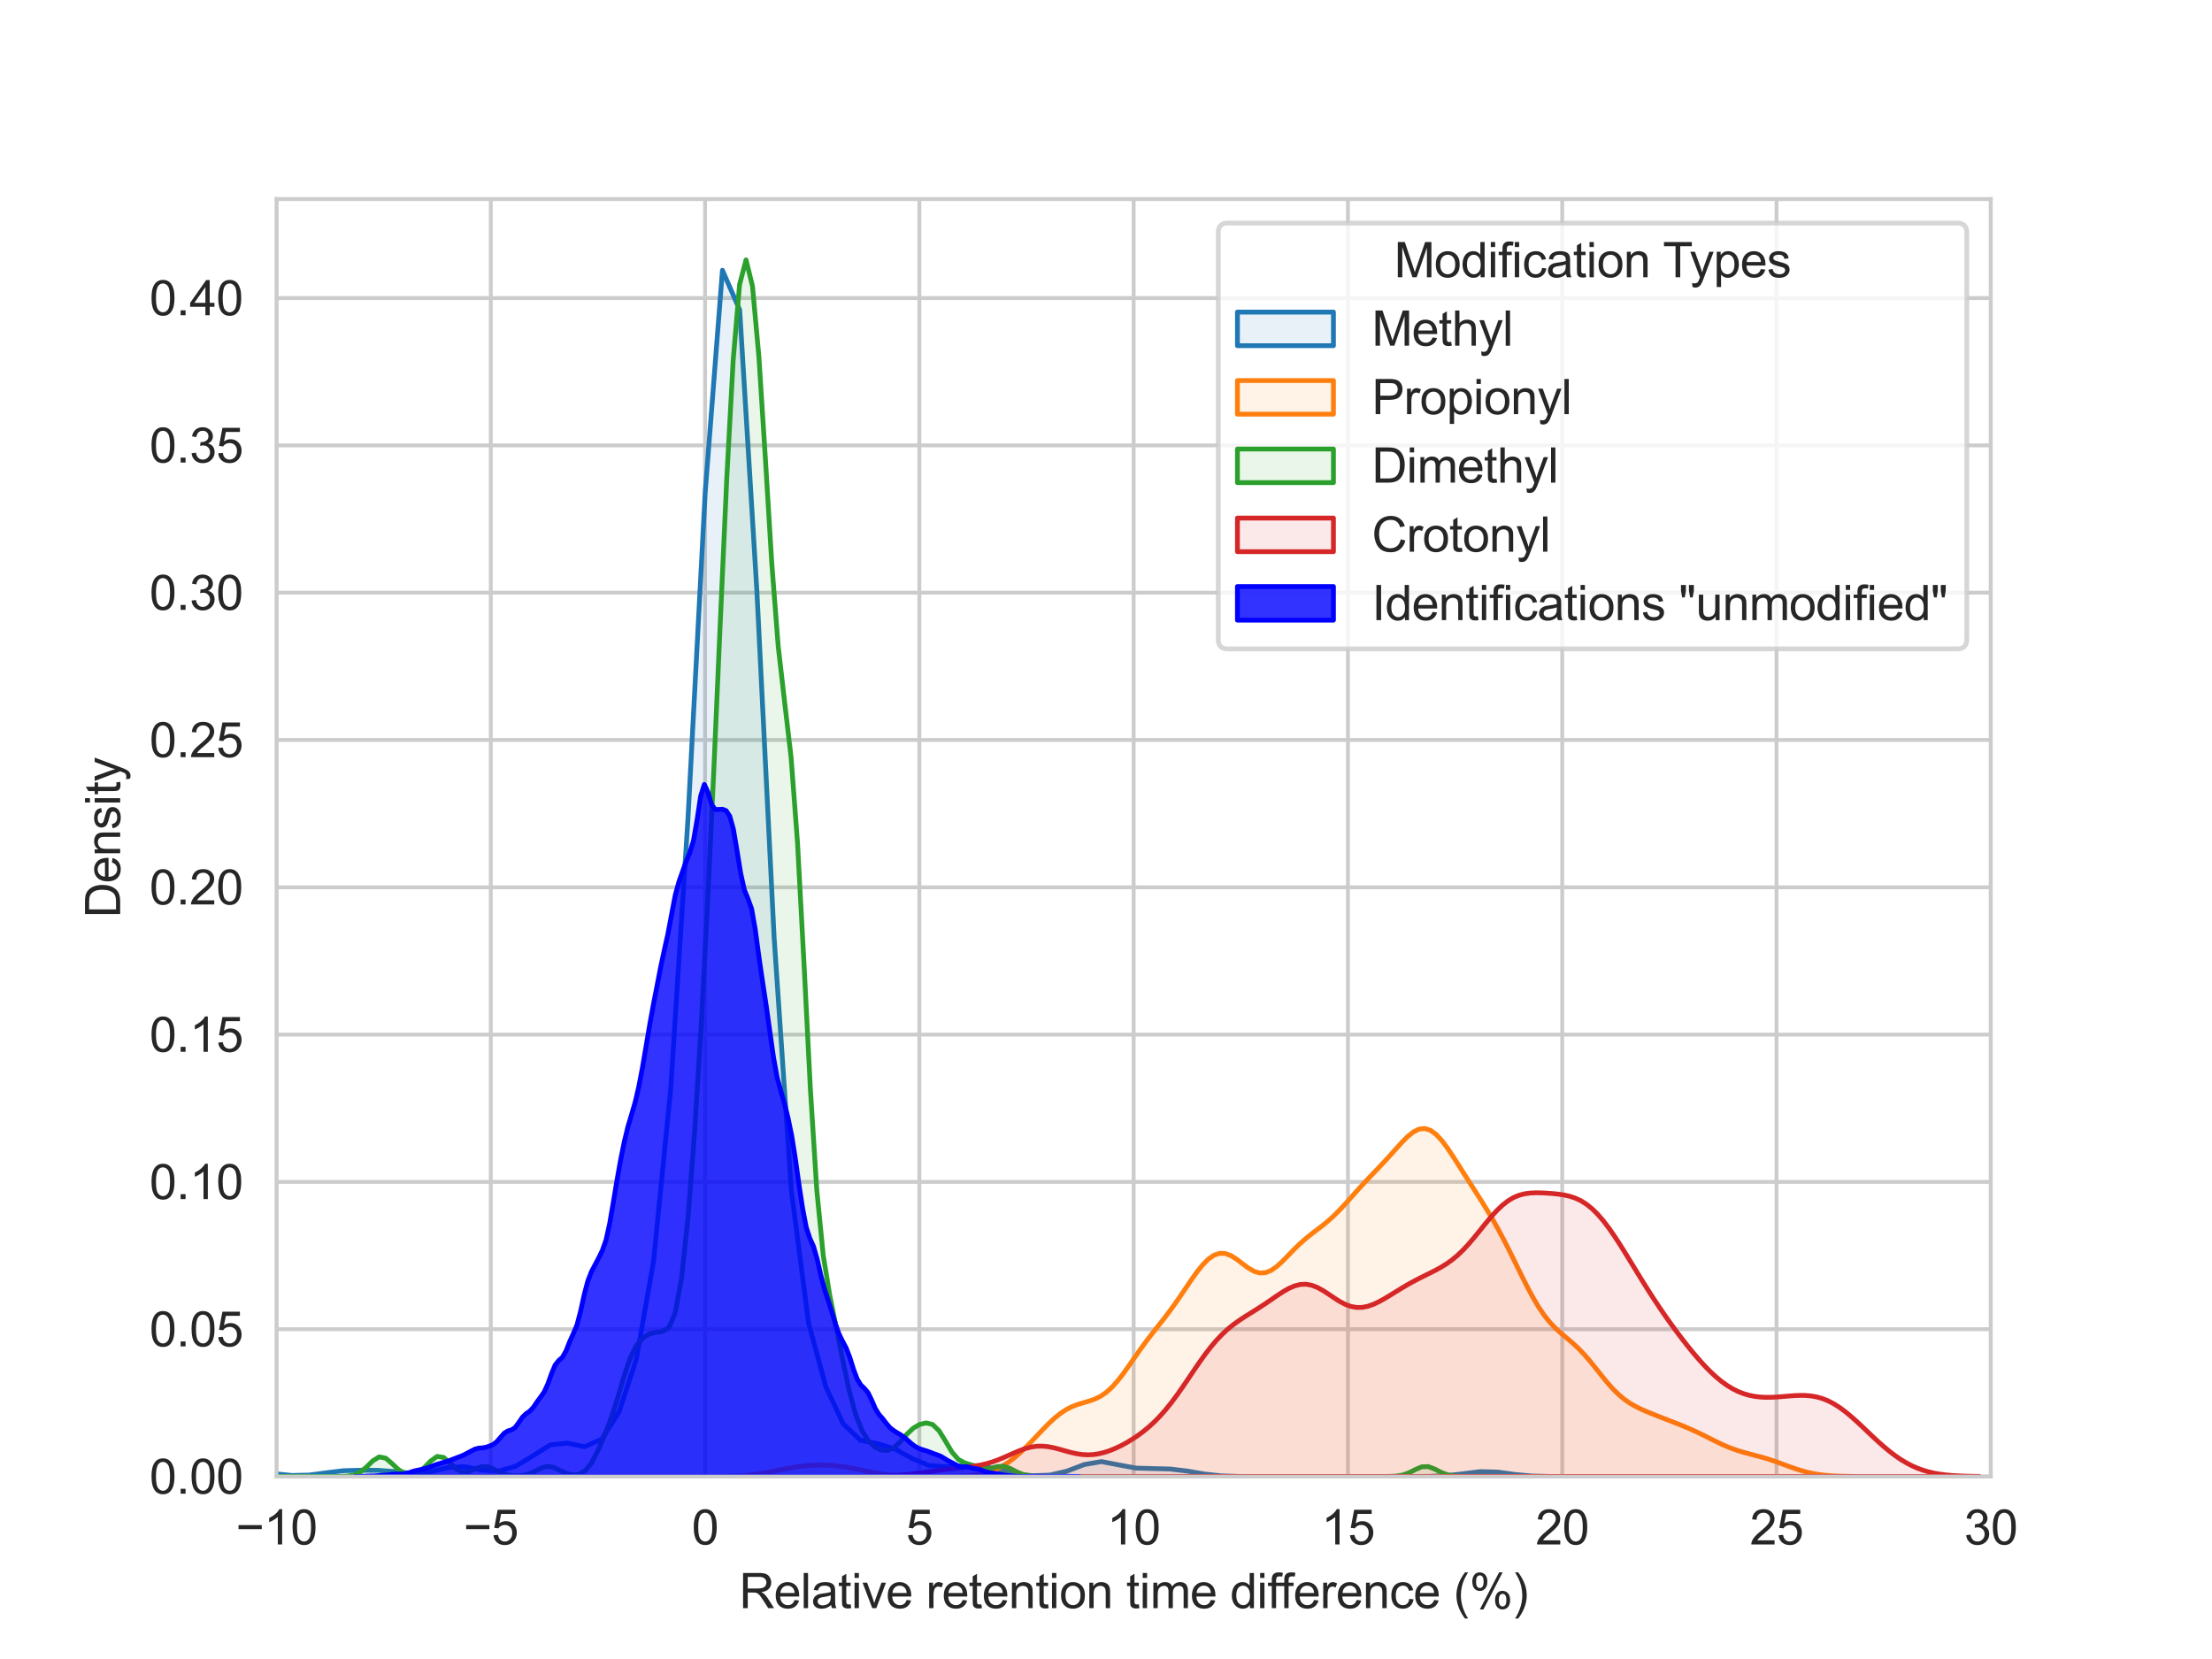 <?xml version="1.0" encoding="utf-8" standalone="no"?>
<!DOCTYPE svg PUBLIC "-//W3C//DTD SVG 1.1//EN"
  "http://www.w3.org/Graphics/SVG/1.1/DTD/svg11.dtd">
<svg xmlns:xlink="http://www.w3.org/1999/xlink" width="460.8pt" height="345.6pt" viewBox="0 0 460.8 345.6" xmlns="http://www.w3.org/2000/svg" version="1.1">
 <defs>
  <style type="text/css">*{stroke-linejoin: round; stroke-linecap: butt}</style>
 </defs>
 <g id="figure_1">
  <g id="patch_1">
   <path d="M 0 345.6 
L 460.8 345.6 
L 460.8 0 
L 0 0 
z
" style="fill: #ffffff"/>
  </g>
  <g id="axes_1">
   <g id="patch_2">
    <path d="M 57.6 307.584 
L 414.72 307.584 
L 414.72 41.472 
L 57.6 41.472 
z
" style="fill: #ffffff"/>
   </g>
   <g id="matplotlib.axis_1">
    <g id="xtick_1">
     <g id="line2d_1">
      <path d="M 57.6 307.584 
L 57.6 41.472 
" clip-path="url(#pc3f6e9ea23)" style="fill: none; stroke: #cccccc; stroke-width: 0.8; stroke-linecap: round"/>
     </g>
     <g id="text_1">
      <!-- −10 -->
      <g style="fill: #262626" transform="translate(49.119 321.742) scale(0.1 -0.1)">
       <defs>
        <path id="ArialMT-2212" d="M 3381 1997 
L 356 1997 
L 356 2522 
L 3381 2522 
L 3381 1997 
z
" transform="scale(0.016)"/>
        <path id="ArialMT-31" d="M 2384 0 
L 1822 0 
L 1822 3584 
Q 1619 3391 1289 3197 
Q 959 3003 697 2906 
L 697 3450 
Q 1169 3672 1522 3987 
Q 1875 4303 2022 4600 
L 2384 4600 
L 2384 0 
z
" transform="scale(0.016)"/>
        <path id="ArialMT-30" d="M 266 2259 
Q 266 3072 433 3567 
Q 600 4063 929 4331 
Q 1259 4600 1759 4600 
Q 2128 4600 2406 4451 
Q 2684 4303 2865 4023 
Q 3047 3744 3150 3342 
Q 3253 2941 3253 2259 
Q 3253 1453 3087 958 
Q 2922 463 2592 192 
Q 2263 -78 1759 -78 
Q 1097 -78 719 397 
Q 266 969 266 2259 
z
M 844 2259 
Q 844 1131 1108 757 
Q 1372 384 1759 384 
Q 2147 384 2411 759 
Q 2675 1134 2675 2259 
Q 2675 3391 2411 3762 
Q 2147 4134 1753 4134 
Q 1366 4134 1134 3806 
Q 844 3388 844 2259 
z
" transform="scale(0.016)"/>
       </defs>
       <use xlink:href="#ArialMT-2212"/>
       <use xlink:href="#ArialMT-31" transform="translate(58.398 0)"/>
       <use xlink:href="#ArialMT-30" transform="translate(114.014 0)"/>
      </g>
     </g>
    </g>
    <g id="xtick_2">
     <g id="line2d_2">
      <path d="M 102.24 307.584 
L 102.24 41.472 
" clip-path="url(#pc3f6e9ea23)" style="fill: none; stroke: #cccccc; stroke-width: 0.8; stroke-linecap: round"/>
     </g>
     <g id="text_2">
      <!-- −5 -->
      <g style="fill: #262626" transform="translate(96.539 321.742) scale(0.1 -0.1)">
       <defs>
        <path id="ArialMT-35" d="M 266 1200 
L 856 1250 
Q 922 819 1161 601 
Q 1400 384 1738 384 
Q 2144 384 2425 690 
Q 2706 997 2706 1503 
Q 2706 1984 2436 2262 
Q 2166 2541 1728 2541 
Q 1456 2541 1237 2417 
Q 1019 2294 894 2097 
L 366 2166 
L 809 4519 
L 3088 4519 
L 3088 3981 
L 1259 3981 
L 1013 2750 
Q 1425 3038 1878 3038 
Q 2478 3038 2890 2622 
Q 3303 2206 3303 1553 
Q 3303 931 2941 478 
Q 2500 -78 1738 -78 
Q 1113 -78 717 272 
Q 322 622 266 1200 
z
" transform="scale(0.016)"/>
       </defs>
       <use xlink:href="#ArialMT-2212"/>
       <use xlink:href="#ArialMT-35" transform="translate(58.398 0)"/>
      </g>
     </g>
    </g>
    <g id="xtick_3">
     <g id="line2d_3">
      <path d="M 146.88 307.584 
L 146.88 41.472 
" clip-path="url(#pc3f6e9ea23)" style="fill: none; stroke: #cccccc; stroke-width: 0.8; stroke-linecap: round"/>
     </g>
     <g id="text_3">
      <!-- 0 -->
      <g style="fill: #262626" transform="translate(144.1 321.742) scale(0.1 -0.1)">
       <use xlink:href="#ArialMT-30"/>
      </g>
     </g>
    </g>
    <g id="xtick_4">
     <g id="line2d_4">
      <path d="M 191.52 307.584 
L 191.52 41.472 
" clip-path="url(#pc3f6e9ea23)" style="fill: none; stroke: #cccccc; stroke-width: 0.8; stroke-linecap: round"/>
     </g>
     <g id="text_4">
      <!-- 5 -->
      <g style="fill: #262626" transform="translate(188.74 321.742) scale(0.1 -0.1)">
       <use xlink:href="#ArialMT-35"/>
      </g>
     </g>
    </g>
    <g id="xtick_5">
     <g id="line2d_5">
      <path d="M 236.16 307.584 
L 236.16 41.472 
" clip-path="url(#pc3f6e9ea23)" style="fill: none; stroke: #cccccc; stroke-width: 0.8; stroke-linecap: round"/>
     </g>
     <g id="text_5">
      <!-- 10 -->
      <g style="fill: #262626" transform="translate(230.599 321.742) scale(0.1 -0.1)">
       <use xlink:href="#ArialMT-31"/>
       <use xlink:href="#ArialMT-30" transform="translate(55.615 0)"/>
      </g>
     </g>
    </g>
    <g id="xtick_6">
     <g id="line2d_6">
      <path d="M 280.8 307.584 
L 280.8 41.472 
" clip-path="url(#pc3f6e9ea23)" style="fill: none; stroke: #cccccc; stroke-width: 0.8; stroke-linecap: round"/>
     </g>
     <g id="text_6">
      <!-- 15 -->
      <g style="fill: #262626" transform="translate(275.239 321.742) scale(0.1 -0.1)">
       <use xlink:href="#ArialMT-31"/>
       <use xlink:href="#ArialMT-35" transform="translate(55.615 0)"/>
      </g>
     </g>
    </g>
    <g id="xtick_7">
     <g id="line2d_7">
      <path d="M 325.44 307.584 
L 325.44 41.472 
" clip-path="url(#pc3f6e9ea23)" style="fill: none; stroke: #cccccc; stroke-width: 0.8; stroke-linecap: round"/>
     </g>
     <g id="text_7">
      <!-- 20 -->
      <g style="fill: #262626" transform="translate(319.879 321.742) scale(0.1 -0.1)">
       <defs>
        <path id="ArialMT-32" d="M 3222 541 
L 3222 0 
L 194 0 
Q 188 203 259 391 
Q 375 700 629 1000 
Q 884 1300 1366 1694 
Q 2113 2306 2375 2664 
Q 2638 3022 2638 3341 
Q 2638 3675 2398 3904 
Q 2159 4134 1775 4134 
Q 1369 4134 1125 3890 
Q 881 3647 878 3216 
L 300 3275 
Q 359 3922 746 4261 
Q 1134 4600 1788 4600 
Q 2447 4600 2831 4234 
Q 3216 3869 3216 3328 
Q 3216 3053 3103 2787 
Q 2991 2522 2730 2228 
Q 2469 1934 1863 1422 
Q 1356 997 1212 845 
Q 1069 694 975 541 
L 3222 541 
z
" transform="scale(0.016)"/>
       </defs>
       <use xlink:href="#ArialMT-32"/>
       <use xlink:href="#ArialMT-30" transform="translate(55.615 0)"/>
      </g>
     </g>
    </g>
    <g id="xtick_8">
     <g id="line2d_8">
      <path d="M 370.08 307.584 
L 370.08 41.472 
" clip-path="url(#pc3f6e9ea23)" style="fill: none; stroke: #cccccc; stroke-width: 0.8; stroke-linecap: round"/>
     </g>
     <g id="text_8">
      <!-- 25 -->
      <g style="fill: #262626" transform="translate(364.519 321.742) scale(0.1 -0.1)">
       <use xlink:href="#ArialMT-32"/>
       <use xlink:href="#ArialMT-35" transform="translate(55.615 0)"/>
      </g>
     </g>
    </g>
    <g id="xtick_9">
     <g id="line2d_9">
      <path d="M 414.72 307.584 
L 414.72 41.472 
" clip-path="url(#pc3f6e9ea23)" style="fill: none; stroke: #cccccc; stroke-width: 0.8; stroke-linecap: round"/>
     </g>
     <g id="text_9">
      <!-- 30 -->
      <g style="fill: #262626" transform="translate(409.159 321.742) scale(0.1 -0.1)">
       <defs>
        <path id="ArialMT-33" d="M 269 1209 
L 831 1284 
Q 928 806 1161 595 
Q 1394 384 1728 384 
Q 2125 384 2398 659 
Q 2672 934 2672 1341 
Q 2672 1728 2419 1979 
Q 2166 2231 1775 2231 
Q 1616 2231 1378 2169 
L 1441 2663 
Q 1497 2656 1531 2656 
Q 1891 2656 2178 2843 
Q 2466 3031 2466 3422 
Q 2466 3731 2256 3934 
Q 2047 4138 1716 4138 
Q 1388 4138 1169 3931 
Q 950 3725 888 3313 
L 325 3413 
Q 428 3978 793 4289 
Q 1159 4600 1703 4600 
Q 2078 4600 2393 4439 
Q 2709 4278 2876 4000 
Q 3044 3722 3044 3409 
Q 3044 3113 2884 2869 
Q 2725 2625 2413 2481 
Q 2819 2388 3044 2092 
Q 3269 1797 3269 1353 
Q 3269 753 2831 336 
Q 2394 -81 1725 -81 
Q 1122 -81 723 278 
Q 325 638 269 1209 
z
" transform="scale(0.016)"/>
       </defs>
       <use xlink:href="#ArialMT-33"/>
       <use xlink:href="#ArialMT-30" transform="translate(55.615 0)"/>
      </g>
     </g>
    </g>
    <g id="text_10">
     <!-- Relative retention time difference (%) -->
     <g style="fill: #262626" transform="translate(153.994 335.009) scale(0.1 -0.1)">
      <defs>
       <path id="ArialMT-52" d="M 503 0 
L 503 4581 
L 2534 4581 
Q 3147 4581 3465 4457 
Q 3784 4334 3975 4021 
Q 4166 3709 4166 3331 
Q 4166 2844 3850 2509 
Q 3534 2175 2875 2084 
Q 3116 1969 3241 1856 
Q 3506 1613 3744 1247 
L 4541 0 
L 3778 0 
L 3172 953 
Q 2906 1366 2734 1584 
Q 2563 1803 2427 1890 
Q 2291 1978 2150 2013 
Q 2047 2034 1813 2034 
L 1109 2034 
L 1109 0 
L 503 0 
z
M 1109 2559 
L 2413 2559 
Q 2828 2559 3062 2645 
Q 3297 2731 3419 2920 
Q 3541 3109 3541 3331 
Q 3541 3656 3305 3865 
Q 3069 4075 2559 4075 
L 1109 4075 
L 1109 2559 
z
" transform="scale(0.016)"/>
       <path id="ArialMT-65" d="M 2694 1069 
L 3275 997 
Q 3138 488 2766 206 
Q 2394 -75 1816 -75 
Q 1088 -75 661 373 
Q 234 822 234 1631 
Q 234 2469 665 2931 
Q 1097 3394 1784 3394 
Q 2450 3394 2872 2941 
Q 3294 2488 3294 1666 
Q 3294 1616 3291 1516 
L 816 1516 
Q 847 969 1125 678 
Q 1403 388 1819 388 
Q 2128 388 2347 550 
Q 2566 713 2694 1069 
z
M 847 1978 
L 2700 1978 
Q 2663 2397 2488 2606 
Q 2219 2931 1791 2931 
Q 1403 2931 1139 2672 
Q 875 2413 847 1978 
z
" transform="scale(0.016)"/>
       <path id="ArialMT-6c" d="M 409 0 
L 409 4581 
L 972 4581 
L 972 0 
L 409 0 
z
" transform="scale(0.016)"/>
       <path id="ArialMT-61" d="M 2588 409 
Q 2275 144 1986 34 
Q 1697 -75 1366 -75 
Q 819 -75 525 192 
Q 231 459 231 875 
Q 231 1119 342 1320 
Q 453 1522 633 1644 
Q 813 1766 1038 1828 
Q 1203 1872 1538 1913 
Q 2219 1994 2541 2106 
Q 2544 2222 2544 2253 
Q 2544 2597 2384 2738 
Q 2169 2928 1744 2928 
Q 1347 2928 1158 2789 
Q 969 2650 878 2297 
L 328 2372 
Q 403 2725 575 2942 
Q 747 3159 1072 3276 
Q 1397 3394 1825 3394 
Q 2250 3394 2515 3294 
Q 2781 3194 2906 3042 
Q 3031 2891 3081 2659 
Q 3109 2516 3109 2141 
L 3109 1391 
Q 3109 606 3145 398 
Q 3181 191 3288 0 
L 2700 0 
Q 2613 175 2588 409 
z
M 2541 1666 
Q 2234 1541 1622 1453 
Q 1275 1403 1131 1340 
Q 988 1278 909 1158 
Q 831 1038 831 891 
Q 831 666 1001 516 
Q 1172 366 1500 366 
Q 1825 366 2078 508 
Q 2331 650 2450 897 
Q 2541 1088 2541 1459 
L 2541 1666 
z
" transform="scale(0.016)"/>
       <path id="ArialMT-74" d="M 1650 503 
L 1731 6 
Q 1494 -44 1306 -44 
Q 1000 -44 831 53 
Q 663 150 594 308 
Q 525 466 525 972 
L 525 2881 
L 113 2881 
L 113 3319 
L 525 3319 
L 525 4141 
L 1084 4478 
L 1084 3319 
L 1650 3319 
L 1650 2881 
L 1084 2881 
L 1084 941 
Q 1084 700 1114 631 
Q 1144 563 1211 522 
Q 1278 481 1403 481 
Q 1497 481 1650 503 
z
" transform="scale(0.016)"/>
       <path id="ArialMT-69" d="M 425 3934 
L 425 4581 
L 988 4581 
L 988 3934 
L 425 3934 
z
M 425 0 
L 425 3319 
L 988 3319 
L 988 0 
L 425 0 
z
" transform="scale(0.016)"/>
       <path id="ArialMT-76" d="M 1344 0 
L 81 3319 
L 675 3319 
L 1388 1331 
Q 1503 1009 1600 663 
Q 1675 925 1809 1294 
L 2547 3319 
L 3125 3319 
L 1869 0 
L 1344 0 
z
" transform="scale(0.016)"/>
       <path id="ArialMT-20" transform="scale(0.016)"/>
       <path id="ArialMT-72" d="M 416 0 
L 416 3319 
L 922 3319 
L 922 2816 
Q 1116 3169 1280 3281 
Q 1444 3394 1641 3394 
Q 1925 3394 2219 3213 
L 2025 2691 
Q 1819 2813 1613 2813 
Q 1428 2813 1281 2702 
Q 1134 2591 1072 2394 
Q 978 2094 978 1738 
L 978 0 
L 416 0 
z
" transform="scale(0.016)"/>
       <path id="ArialMT-6e" d="M 422 0 
L 422 3319 
L 928 3319 
L 928 2847 
Q 1294 3394 1984 3394 
Q 2284 3394 2536 3286 
Q 2788 3178 2913 3003 
Q 3038 2828 3088 2588 
Q 3119 2431 3119 2041 
L 3119 0 
L 2556 0 
L 2556 2019 
Q 2556 2363 2490 2533 
Q 2425 2703 2258 2804 
Q 2091 2906 1866 2906 
Q 1506 2906 1245 2678 
Q 984 2450 984 1813 
L 984 0 
L 422 0 
z
" transform="scale(0.016)"/>
       <path id="ArialMT-6f" d="M 213 1659 
Q 213 2581 725 3025 
Q 1153 3394 1769 3394 
Q 2453 3394 2887 2945 
Q 3322 2497 3322 1706 
Q 3322 1066 3130 698 
Q 2938 331 2570 128 
Q 2203 -75 1769 -75 
Q 1072 -75 642 372 
Q 213 819 213 1659 
z
M 791 1659 
Q 791 1022 1069 705 
Q 1347 388 1769 388 
Q 2188 388 2466 706 
Q 2744 1025 2744 1678 
Q 2744 2294 2464 2611 
Q 2184 2928 1769 2928 
Q 1347 2928 1069 2612 
Q 791 2297 791 1659 
z
" transform="scale(0.016)"/>
       <path id="ArialMT-6d" d="M 422 0 
L 422 3319 
L 925 3319 
L 925 2853 
Q 1081 3097 1340 3245 
Q 1600 3394 1931 3394 
Q 2300 3394 2536 3241 
Q 2772 3088 2869 2813 
Q 3263 3394 3894 3394 
Q 4388 3394 4653 3120 
Q 4919 2847 4919 2278 
L 4919 0 
L 4359 0 
L 4359 2091 
Q 4359 2428 4304 2576 
Q 4250 2725 4106 2815 
Q 3963 2906 3769 2906 
Q 3419 2906 3187 2673 
Q 2956 2441 2956 1928 
L 2956 0 
L 2394 0 
L 2394 2156 
Q 2394 2531 2256 2718 
Q 2119 2906 1806 2906 
Q 1569 2906 1367 2781 
Q 1166 2656 1075 2415 
Q 984 2175 984 1722 
L 984 0 
L 422 0 
z
" transform="scale(0.016)"/>
       <path id="ArialMT-64" d="M 2575 0 
L 2575 419 
Q 2259 -75 1647 -75 
Q 1250 -75 917 144 
Q 584 363 401 755 
Q 219 1147 219 1656 
Q 219 2153 384 2558 
Q 550 2963 881 3178 
Q 1213 3394 1622 3394 
Q 1922 3394 2156 3267 
Q 2391 3141 2538 2938 
L 2538 4581 
L 3097 4581 
L 3097 0 
L 2575 0 
z
M 797 1656 
Q 797 1019 1065 703 
Q 1334 388 1700 388 
Q 2069 388 2326 689 
Q 2584 991 2584 1609 
Q 2584 2291 2321 2609 
Q 2059 2928 1675 2928 
Q 1300 2928 1048 2622 
Q 797 2316 797 1656 
z
" transform="scale(0.016)"/>
       <path id="ArialMT-66" d="M 556 0 
L 556 2881 
L 59 2881 
L 59 3319 
L 556 3319 
L 556 3672 
Q 556 4006 616 4169 
Q 697 4388 901 4523 
Q 1106 4659 1475 4659 
Q 1713 4659 2000 4603 
L 1916 4113 
Q 1741 4144 1584 4144 
Q 1328 4144 1222 4034 
Q 1116 3925 1116 3625 
L 1116 3319 
L 1763 3319 
L 1763 2881 
L 1116 2881 
L 1116 0 
L 556 0 
z
" transform="scale(0.016)"/>
       <path id="ArialMT-63" d="M 2588 1216 
L 3141 1144 
Q 3050 572 2676 248 
Q 2303 -75 1759 -75 
Q 1078 -75 664 370 
Q 250 816 250 1647 
Q 250 2184 428 2587 
Q 606 2991 970 3192 
Q 1334 3394 1763 3394 
Q 2303 3394 2647 3120 
Q 2991 2847 3088 2344 
L 2541 2259 
Q 2463 2594 2264 2762 
Q 2066 2931 1784 2931 
Q 1359 2931 1093 2626 
Q 828 2322 828 1663 
Q 828 994 1084 691 
Q 1341 388 1753 388 
Q 2084 388 2306 591 
Q 2528 794 2588 1216 
z
" transform="scale(0.016)"/>
       <path id="ArialMT-28" d="M 1497 -1347 
Q 1031 -759 709 28 
Q 388 816 388 1659 
Q 388 2403 628 3084 
Q 909 3875 1497 4659 
L 1900 4659 
Q 1522 4009 1400 3731 
Q 1209 3300 1100 2831 
Q 966 2247 966 1656 
Q 966 153 1900 -1347 
L 1497 -1347 
z
" transform="scale(0.016)"/>
       <path id="ArialMT-25" d="M 372 3481 
Q 372 3972 619 4315 
Q 866 4659 1334 4659 
Q 1766 4659 2048 4351 
Q 2331 4044 2331 3447 
Q 2331 2866 2045 2552 
Q 1759 2238 1341 2238 
Q 925 2238 648 2547 
Q 372 2856 372 3481 
z
M 1350 4272 
Q 1141 4272 1002 4090 
Q 863 3909 863 3425 
Q 863 2984 1003 2804 
Q 1144 2625 1350 2625 
Q 1563 2625 1702 2806 
Q 1841 2988 1841 3469 
Q 1841 3913 1700 4092 
Q 1559 4272 1350 4272 
z
M 1353 -169 
L 3859 4659 
L 4316 4659 
L 1819 -169 
L 1353 -169 
z
M 3334 1075 
Q 3334 1569 3581 1911 
Q 3828 2253 4300 2253 
Q 4731 2253 5014 1945 
Q 5297 1638 5297 1041 
Q 5297 459 5011 145 
Q 4725 -169 4303 -169 
Q 3888 -169 3611 142 
Q 3334 453 3334 1075 
z
M 4316 1866 
Q 4103 1866 3964 1684 
Q 3825 1503 3825 1019 
Q 3825 581 3965 400 
Q 4106 219 4313 219 
Q 4528 219 4667 400 
Q 4806 581 4806 1063 
Q 4806 1506 4665 1686 
Q 4525 1866 4316 1866 
z
" transform="scale(0.016)"/>
       <path id="ArialMT-29" d="M 791 -1347 
L 388 -1347 
Q 1322 153 1322 1656 
Q 1322 2244 1188 2822 
Q 1081 3291 891 3722 
Q 769 4003 388 4659 
L 791 4659 
Q 1378 3875 1659 3084 
Q 1900 2403 1900 1659 
Q 1900 816 1576 28 
Q 1253 -759 791 -1347 
z
" transform="scale(0.016)"/>
      </defs>
      <use xlink:href="#ArialMT-52"/>
      <use xlink:href="#ArialMT-65" transform="translate(72.217 0)"/>
      <use xlink:href="#ArialMT-6c" transform="translate(127.832 0)"/>
      <use xlink:href="#ArialMT-61" transform="translate(150.049 0)"/>
      <use xlink:href="#ArialMT-74" transform="translate(205.664 0)"/>
      <use xlink:href="#ArialMT-69" transform="translate(233.447 0)"/>
      <use xlink:href="#ArialMT-76" transform="translate(255.664 0)"/>
      <use xlink:href="#ArialMT-65" transform="translate(305.664 0)"/>
      <use xlink:href="#ArialMT-20" transform="translate(361.279 0)"/>
      <use xlink:href="#ArialMT-72" transform="translate(389.062 0)"/>
      <use xlink:href="#ArialMT-65" transform="translate(422.363 0)"/>
      <use xlink:href="#ArialMT-74" transform="translate(477.979 0)"/>
      <use xlink:href="#ArialMT-65" transform="translate(505.762 0)"/>
      <use xlink:href="#ArialMT-6e" transform="translate(561.377 0)"/>
      <use xlink:href="#ArialMT-74" transform="translate(616.992 0)"/>
      <use xlink:href="#ArialMT-69" transform="translate(644.775 0)"/>
      <use xlink:href="#ArialMT-6f" transform="translate(666.992 0)"/>
      <use xlink:href="#ArialMT-6e" transform="translate(722.607 0)"/>
      <use xlink:href="#ArialMT-20" transform="translate(778.223 0)"/>
      <use xlink:href="#ArialMT-74" transform="translate(806.006 0)"/>
      <use xlink:href="#ArialMT-69" transform="translate(833.789 0)"/>
      <use xlink:href="#ArialMT-6d" transform="translate(856.006 0)"/>
      <use xlink:href="#ArialMT-65" transform="translate(939.307 0)"/>
      <use xlink:href="#ArialMT-20" transform="translate(994.922 0)"/>
      <use xlink:href="#ArialMT-64" transform="translate(1022.705 0)"/>
      <use xlink:href="#ArialMT-69" transform="translate(1078.32 0)"/>
      <use xlink:href="#ArialMT-66" transform="translate(1100.537 0)"/>
      <use xlink:href="#ArialMT-66" transform="translate(1126.57 0)"/>
      <use xlink:href="#ArialMT-65" transform="translate(1154.354 0)"/>
      <use xlink:href="#ArialMT-72" transform="translate(1209.969 0)"/>
      <use xlink:href="#ArialMT-65" transform="translate(1243.27 0)"/>
      <use xlink:href="#ArialMT-6e" transform="translate(1298.885 0)"/>
      <use xlink:href="#ArialMT-63" transform="translate(1354.5 0)"/>
      <use xlink:href="#ArialMT-65" transform="translate(1404.5 0)"/>
      <use xlink:href="#ArialMT-20" transform="translate(1460.115 0)"/>
      <use xlink:href="#ArialMT-28" transform="translate(1487.898 0)"/>
      <use xlink:href="#ArialMT-25" transform="translate(1521.199 0)"/>
      <use xlink:href="#ArialMT-29" transform="translate(1610.115 0)"/>
     </g>
    </g>
   </g>
   <g id="matplotlib.axis_2">
    <g id="ytick_1">
     <g id="line2d_10">
      <path d="M 57.6 307.584 
L 414.72 307.584 
" clip-path="url(#pc3f6e9ea23)" style="fill: none; stroke: #cccccc; stroke-width: 0.8; stroke-linecap: round"/>
     </g>
     <g id="text_11">
      <!-- 0.00 -->
      <g style="fill: #262626" transform="translate(31.139 311.163) scale(0.1 -0.1)">
       <defs>
        <path id="ArialMT-2e" d="M 581 0 
L 581 641 
L 1222 641 
L 1222 0 
L 581 0 
z
" transform="scale(0.016)"/>
       </defs>
       <use xlink:href="#ArialMT-30"/>
       <use xlink:href="#ArialMT-2e" transform="translate(55.615 0)"/>
       <use xlink:href="#ArialMT-30" transform="translate(83.398 0)"/>
       <use xlink:href="#ArialMT-30" transform="translate(139.014 0)"/>
      </g>
     </g>
    </g>
    <g id="ytick_2">
     <g id="line2d_11">
      <path d="M 57.6 276.897 
L 414.72 276.897 
" clip-path="url(#pc3f6e9ea23)" style="fill: none; stroke: #cccccc; stroke-width: 0.8; stroke-linecap: round"/>
     </g>
     <g id="text_12">
      <!-- 0.05 -->
      <g style="fill: #262626" transform="translate(31.139 280.476) scale(0.1 -0.1)">
       <use xlink:href="#ArialMT-30"/>
       <use xlink:href="#ArialMT-2e" transform="translate(55.615 0)"/>
       <use xlink:href="#ArialMT-30" transform="translate(83.398 0)"/>
       <use xlink:href="#ArialMT-35" transform="translate(139.014 0)"/>
      </g>
     </g>
    </g>
    <g id="ytick_3">
     <g id="line2d_12">
      <path d="M 57.6 246.211 
L 414.72 246.211 
" clip-path="url(#pc3f6e9ea23)" style="fill: none; stroke: #cccccc; stroke-width: 0.8; stroke-linecap: round"/>
     </g>
     <g id="text_13">
      <!-- 0.10 -->
      <g style="fill: #262626" transform="translate(31.139 249.79) scale(0.1 -0.1)">
       <use xlink:href="#ArialMT-30"/>
       <use xlink:href="#ArialMT-2e" transform="translate(55.615 0)"/>
       <use xlink:href="#ArialMT-31" transform="translate(83.398 0)"/>
       <use xlink:href="#ArialMT-30" transform="translate(139.014 0)"/>
      </g>
     </g>
    </g>
    <g id="ytick_4">
     <g id="line2d_13">
      <path d="M 57.6 215.524 
L 414.72 215.524 
" clip-path="url(#pc3f6e9ea23)" style="fill: none; stroke: #cccccc; stroke-width: 0.8; stroke-linecap: round"/>
     </g>
     <g id="text_14">
      <!-- 0.15 -->
      <g style="fill: #262626" transform="translate(31.139 219.103) scale(0.1 -0.1)">
       <use xlink:href="#ArialMT-30"/>
       <use xlink:href="#ArialMT-2e" transform="translate(55.615 0)"/>
       <use xlink:href="#ArialMT-31" transform="translate(83.398 0)"/>
       <use xlink:href="#ArialMT-35" transform="translate(139.014 0)"/>
      </g>
     </g>
    </g>
    <g id="ytick_5">
     <g id="line2d_14">
      <path d="M 57.6 184.838 
L 414.72 184.838 
" clip-path="url(#pc3f6e9ea23)" style="fill: none; stroke: #cccccc; stroke-width: 0.8; stroke-linecap: round"/>
     </g>
     <g id="text_15">
      <!-- 0.20 -->
      <g style="fill: #262626" transform="translate(31.139 188.416) scale(0.1 -0.1)">
       <use xlink:href="#ArialMT-30"/>
       <use xlink:href="#ArialMT-2e" transform="translate(55.615 0)"/>
       <use xlink:href="#ArialMT-32" transform="translate(83.398 0)"/>
       <use xlink:href="#ArialMT-30" transform="translate(139.014 0)"/>
      </g>
     </g>
    </g>
    <g id="ytick_6">
     <g id="line2d_15">
      <path d="M 57.6 154.151 
L 414.72 154.151 
" clip-path="url(#pc3f6e9ea23)" style="fill: none; stroke: #cccccc; stroke-width: 0.8; stroke-linecap: round"/>
     </g>
     <g id="text_16">
      <!-- 0.25 -->
      <g style="fill: #262626" transform="translate(31.139 157.73) scale(0.1 -0.1)">
       <use xlink:href="#ArialMT-30"/>
       <use xlink:href="#ArialMT-2e" transform="translate(55.615 0)"/>
       <use xlink:href="#ArialMT-32" transform="translate(83.398 0)"/>
       <use xlink:href="#ArialMT-35" transform="translate(139.014 0)"/>
      </g>
     </g>
    </g>
    <g id="ytick_7">
     <g id="line2d_16">
      <path d="M 57.6 123.464 
L 414.72 123.464 
" clip-path="url(#pc3f6e9ea23)" style="fill: none; stroke: #cccccc; stroke-width: 0.8; stroke-linecap: round"/>
     </g>
     <g id="text_17">
      <!-- 0.30 -->
      <g style="fill: #262626" transform="translate(31.139 127.043) scale(0.1 -0.1)">
       <use xlink:href="#ArialMT-30"/>
       <use xlink:href="#ArialMT-2e" transform="translate(55.615 0)"/>
       <use xlink:href="#ArialMT-33" transform="translate(83.398 0)"/>
       <use xlink:href="#ArialMT-30" transform="translate(139.014 0)"/>
      </g>
     </g>
    </g>
    <g id="ytick_8">
     <g id="line2d_17">
      <path d="M 57.6 92.778 
L 414.72 92.778 
" clip-path="url(#pc3f6e9ea23)" style="fill: none; stroke: #cccccc; stroke-width: 0.8; stroke-linecap: round"/>
     </g>
     <g id="text_18">
      <!-- 0.35 -->
      <g style="fill: #262626" transform="translate(31.139 96.357) scale(0.1 -0.1)">
       <use xlink:href="#ArialMT-30"/>
       <use xlink:href="#ArialMT-2e" transform="translate(55.615 0)"/>
       <use xlink:href="#ArialMT-33" transform="translate(83.398 0)"/>
       <use xlink:href="#ArialMT-35" transform="translate(139.014 0)"/>
      </g>
     </g>
    </g>
    <g id="ytick_9">
     <g id="line2d_18">
      <path d="M 57.6 62.091 
L 414.72 62.091 
" clip-path="url(#pc3f6e9ea23)" style="fill: none; stroke: #cccccc; stroke-width: 0.8; stroke-linecap: round"/>
     </g>
     <g id="text_19">
      <!-- 0.40 -->
      <g style="fill: #262626" transform="translate(31.139 65.67) scale(0.1 -0.1)">
       <defs>
        <path id="ArialMT-34" d="M 2069 0 
L 2069 1097 
L 81 1097 
L 81 1613 
L 2172 4581 
L 2631 4581 
L 2631 1613 
L 3250 1613 
L 3250 1097 
L 2631 1097 
L 2631 0 
L 2069 0 
z
M 2069 1613 
L 2069 3678 
L 634 1613 
L 2069 1613 
z
" transform="scale(0.016)"/>
       </defs>
       <use xlink:href="#ArialMT-30"/>
       <use xlink:href="#ArialMT-2e" transform="translate(55.615 0)"/>
       <use xlink:href="#ArialMT-34" transform="translate(83.398 0)"/>
       <use xlink:href="#ArialMT-30" transform="translate(139.014 0)"/>
      </g>
     </g>
    </g>
    <g id="text_20">
     <!-- Density -->
     <g style="fill: #262626" transform="translate(25.034 191.2) rotate(-90) scale(0.1 -0.1)">
      <defs>
       <path id="ArialMT-44" d="M 494 0 
L 494 4581 
L 2072 4581 
Q 2606 4581 2888 4516 
Q 3281 4425 3559 4188 
Q 3922 3881 4101 3404 
Q 4281 2928 4281 2316 
Q 4281 1794 4159 1391 
Q 4038 988 3847 723 
Q 3656 459 3429 307 
Q 3203 156 2883 78 
Q 2563 0 2147 0 
L 494 0 
z
M 1100 541 
L 2078 541 
Q 2531 541 2789 625 
Q 3047 709 3200 863 
Q 3416 1078 3536 1442 
Q 3656 1806 3656 2325 
Q 3656 3044 3420 3430 
Q 3184 3816 2847 3947 
Q 2603 4041 2063 4041 
L 1100 4041 
L 1100 541 
z
" transform="scale(0.016)"/>
       <path id="ArialMT-73" d="M 197 991 
L 753 1078 
Q 800 744 1014 566 
Q 1228 388 1613 388 
Q 2000 388 2187 545 
Q 2375 703 2375 916 
Q 2375 1106 2209 1216 
Q 2094 1291 1634 1406 
Q 1016 1563 777 1677 
Q 538 1791 414 1992 
Q 291 2194 291 2438 
Q 291 2659 392 2848 
Q 494 3038 669 3163 
Q 800 3259 1026 3326 
Q 1253 3394 1513 3394 
Q 1903 3394 2198 3281 
Q 2494 3169 2634 2976 
Q 2775 2784 2828 2463 
L 2278 2388 
Q 2241 2644 2061 2787 
Q 1881 2931 1553 2931 
Q 1166 2931 1000 2803 
Q 834 2675 834 2503 
Q 834 2394 903 2306 
Q 972 2216 1119 2156 
Q 1203 2125 1616 2013 
Q 2213 1853 2448 1751 
Q 2684 1650 2818 1456 
Q 2953 1263 2953 975 
Q 2953 694 2789 445 
Q 2625 197 2315 61 
Q 2006 -75 1616 -75 
Q 969 -75 630 194 
Q 291 463 197 991 
z
" transform="scale(0.016)"/>
       <path id="ArialMT-79" d="M 397 -1278 
L 334 -750 
Q 519 -800 656 -800 
Q 844 -800 956 -737 
Q 1069 -675 1141 -563 
Q 1194 -478 1313 -144 
Q 1328 -97 1363 -6 
L 103 3319 
L 709 3319 
L 1400 1397 
Q 1534 1031 1641 628 
Q 1738 1016 1872 1384 
L 2581 3319 
L 3144 3319 
L 1881 -56 
Q 1678 -603 1566 -809 
Q 1416 -1088 1222 -1217 
Q 1028 -1347 759 -1347 
Q 597 -1347 397 -1278 
z
" transform="scale(0.016)"/>
      </defs>
      <use xlink:href="#ArialMT-44"/>
      <use xlink:href="#ArialMT-65" transform="translate(72.217 0)"/>
      <use xlink:href="#ArialMT-6e" transform="translate(127.832 0)"/>
      <use xlink:href="#ArialMT-73" transform="translate(183.447 0)"/>
      <use xlink:href="#ArialMT-69" transform="translate(233.447 0)"/>
      <use xlink:href="#ArialMT-74" transform="translate(255.664 0)"/>
      <use xlink:href="#ArialMT-79" transform="translate(283.447 0)"/>
     </g>
    </g>
   </g>
   <g id="FillBetweenPolyCollection_1">
    <path d="M -391.383 307.572 
L -391.383 307.584 
L -387.794 307.584 
L -384.206 307.584 
L -380.617 307.584 
L -377.028 307.584 
L -373.44 307.584 
L -369.851 307.584 
L -366.263 307.584 
L -362.674 307.584 
L -359.085 307.584 
L -355.497 307.584 
L -351.908 307.584 
L -348.319 307.584 
L -344.731 307.584 
L -341.142 307.584 
L -337.554 307.584 
L -333.965 307.584 
L -330.376 307.584 
L -326.788 307.584 
L -323.199 307.584 
L -319.611 307.584 
L -316.022 307.584 
L -312.433 307.584 
L -308.845 307.584 
L -305.256 307.584 
L -301.667 307.584 
L -298.079 307.584 
L -294.49 307.584 
L -290.902 307.584 
L -287.313 307.584 
L -283.724 307.584 
L -280.136 307.584 
L -276.547 307.584 
L -272.959 307.584 
L -269.37 307.584 
L -265.781 307.584 
L -262.193 307.584 
L -258.604 307.584 
L -255.015 307.584 
L -251.427 307.584 
L -247.838 307.584 
L -244.25 307.584 
L -240.661 307.584 
L -237.072 307.584 
L -233.484 307.584 
L -229.895 307.584 
L -226.307 307.584 
L -222.718 307.584 
L -219.129 307.584 
L -215.541 307.584 
L -211.952 307.584 
L -208.363 307.584 
L -204.775 307.584 
L -201.186 307.584 
L -197.598 307.584 
L -194.009 307.584 
L -190.42 307.584 
L -186.832 307.584 
L -183.243 307.584 
L -179.655 307.584 
L -176.066 307.584 
L -172.477 307.584 
L -168.889 307.584 
L -165.3 307.584 
L -161.711 307.584 
L -158.123 307.584 
L -154.534 307.584 
L -150.946 307.584 
L -147.357 307.584 
L -143.768 307.584 
L -140.18 307.584 
L -136.591 307.584 
L -133.002 307.584 
L -129.414 307.584 
L -125.825 307.584 
L -122.237 307.584 
L -118.648 307.584 
L -115.059 307.584 
L -111.471 307.584 
L -107.882 307.584 
L -104.294 307.584 
L -100.705 307.584 
L -97.116 307.584 
L -93.528 307.584 
L -89.939 307.584 
L -86.35 307.584 
L -82.762 307.584 
L -79.173 307.584 
L -75.585 307.584 
L -71.996 307.584 
L -68.407 307.584 
L -64.819 307.584 
L -61.23 307.584 
L -57.642 307.584 
L -54.053 307.584 
L -50.464 307.584 
L -46.876 307.584 
L -43.287 307.584 
L -39.698 307.584 
L -36.11 307.584 
L -32.521 307.584 
L -28.933 307.584 
L -25.344 307.584 
L -21.755 307.584 
L -18.167 307.584 
L -14.578 307.584 
L -10.99 307.584 
L -7.401 307.584 
L -3.812 307.584 
L -0.224 307.584 
L 3.365 307.584 
L 6.954 307.584 
L 10.542 307.584 
L 14.131 307.584 
L 17.719 307.584 
L 21.308 307.584 
L 24.897 307.584 
L 28.485 307.584 
L 32.074 307.584 
L 35.662 307.584 
L 39.251 307.584 
L 42.84 307.584 
L 46.428 307.584 
L 50.017 307.584 
L 53.606 307.584 
L 57.194 307.584 
L 60.783 307.584 
L 64.371 307.584 
L 67.96 307.584 
L 71.549 307.584 
L 75.137 307.584 
L 78.726 307.584 
L 82.315 307.584 
L 85.903 307.584 
L 89.492 307.584 
L 93.08 307.584 
L 96.669 307.584 
L 100.258 307.584 
L 103.846 307.584 
L 107.435 307.584 
L 111.023 307.584 
L 114.612 307.584 
L 118.201 307.584 
L 121.789 307.584 
L 125.378 307.584 
L 128.967 307.584 
L 132.555 307.584 
L 136.144 307.584 
L 139.732 307.584 
L 143.321 307.584 
L 146.91 307.584 
L 150.498 307.584 
L 154.087 307.584 
L 157.675 307.584 
L 161.264 307.584 
L 164.853 307.584 
L 168.441 307.584 
L 172.03 307.584 
L 175.619 307.584 
L 179.207 307.584 
L 182.796 307.584 
L 186.384 307.584 
L 189.973 307.584 
L 193.562 307.584 
L 197.15 307.584 
L 200.739 307.584 
L 204.327 307.584 
L 207.916 307.584 
L 211.505 307.584 
L 215.093 307.584 
L 218.682 307.584 
L 222.271 307.584 
L 225.859 307.584 
L 229.448 307.584 
L 233.036 307.584 
L 236.625 307.584 
L 240.214 307.584 
L 243.802 307.584 
L 247.391 307.584 
L 250.979 307.584 
L 254.568 307.584 
L 258.157 307.584 
L 261.745 307.584 
L 265.334 307.584 
L 268.923 307.584 
L 272.511 307.584 
L 276.1 307.584 
L 279.688 307.584 
L 283.277 307.584 
L 286.866 307.584 
L 290.454 307.584 
L 294.043 307.584 
L 297.632 307.584 
L 301.22 307.584 
L 304.809 307.584 
L 308.397 307.584 
L 311.986 307.584 
L 315.575 307.584 
L 319.163 307.584 
L 322.752 307.584 
L 322.752 307.572 
L 322.752 307.572 
L 319.163 307.485 
L 315.575 307.159 
L 311.986 306.661 
L 308.397 306.564 
L 304.809 307.011 
L 301.22 307.42 
L 297.632 307.56 
L 294.043 307.582 
L 290.454 307.584 
L 286.866 307.584 
L 283.277 307.584 
L 279.688 307.584 
L 276.1 307.584 
L 272.511 307.584 
L 268.923 307.584 
L 265.334 307.584 
L 261.745 307.583 
L 258.157 307.568 
L 254.568 307.461 
L 250.979 307.08 
L 247.391 306.458 
L 243.802 306.02 
L 240.214 305.928 
L 236.625 305.829 
L 233.036 305.16 
L 229.448 304.473 
L 225.859 305.091 
L 222.271 306.463 
L 218.682 307.293 
L 215.093 307.422 
L 211.505 307.01 
L 207.916 306.127 
L 204.327 305.362 
L 200.739 305.268 
L 197.15 305.538 
L 193.562 305.301 
L 189.973 303.821 
L 186.384 301.814 
L 182.796 300.74 
L 179.207 300.011 
L 175.619 296.551 
L 172.03 288.87 
L 168.441 275.615 
L 164.853 248.034 
L 161.264 195.299 
L 157.675 123.166 
L 154.087 64.547 
L 150.498 56.303 
L 146.91 102.529 
L 143.321 170.476 
L 139.732 226.705 
L 136.144 262.748 
L 132.555 283.17 
L 128.967 294.105 
L 125.378 299.781 
L 121.789 301.383 
L 118.201 300.622 
L 114.612 300.993 
L 111.023 303.275 
L 107.435 305.444 
L 103.846 306.457 
L 100.258 306.21 
L 96.669 305.518 
L 93.08 305.763 
L 89.492 306.648 
L 85.903 306.928 
L 82.315 306.558 
L 78.726 306.298 
L 75.137 306.278 
L 71.549 306.374 
L 67.96 306.813 
L 64.371 307.29 
L 60.783 307.366 
L 57.194 306.996 
L 53.606 306.559 
L 50.017 306.669 
L 46.428 307.169 
L 42.84 307.488 
L 39.251 307.573 
L 35.662 307.583 
L 32.074 307.584 
L 28.485 307.584 
L 24.897 307.584 
L 21.308 307.584 
L 17.719 307.584 
L 14.131 307.584 
L 10.542 307.584 
L 6.954 307.584 
L 3.365 307.584 
L -0.224 307.584 
L -3.812 307.584 
L -7.401 307.584 
L -10.99 307.584 
L -14.578 307.584 
L -18.167 307.584 
L -21.755 307.584 
L -25.344 307.584 
L -28.933 307.584 
L -32.521 307.584 
L -36.11 307.584 
L -39.698 307.584 
L -43.287 307.584 
L -46.876 307.584 
L -50.464 307.584 
L -54.053 307.584 
L -57.642 307.584 
L -61.23 307.584 
L -64.819 307.584 
L -68.407 307.584 
L -71.996 307.584 
L -75.585 307.584 
L -79.173 307.584 
L -82.762 307.584 
L -86.35 307.584 
L -89.939 307.584 
L -93.528 307.584 
L -97.116 307.584 
L -100.705 307.584 
L -104.294 307.584 
L -107.882 307.584 
L -111.471 307.584 
L -115.059 307.584 
L -118.648 307.584 
L -122.237 307.584 
L -125.825 307.584 
L -129.414 307.584 
L -133.002 307.584 
L -136.591 307.584 
L -140.18 307.584 
L -143.768 307.584 
L -147.357 307.584 
L -150.946 307.584 
L -154.534 307.584 
L -158.123 307.584 
L -161.711 307.584 
L -165.3 307.584 
L -168.889 307.584 
L -172.477 307.584 
L -176.066 307.584 
L -179.655 307.584 
L -183.243 307.584 
L -186.832 307.584 
L -190.42 307.584 
L -194.009 307.584 
L -197.598 307.584 
L -201.186 307.584 
L -204.775 307.584 
L -208.363 307.584 
L -211.952 307.584 
L -215.541 307.584 
L -219.129 307.584 
L -222.718 307.584 
L -226.307 307.584 
L -229.895 307.584 
L -233.484 307.584 
L -237.072 307.584 
L -240.661 307.584 
L -244.25 307.584 
L -247.838 307.584 
L -251.427 307.584 
L -255.015 307.584 
L -258.604 307.584 
L -262.193 307.584 
L -265.781 307.584 
L -269.37 307.584 
L -272.959 307.584 
L -276.547 307.584 
L -280.136 307.584 
L -283.724 307.584 
L -287.313 307.584 
L -290.902 307.584 
L -294.49 307.584 
L -298.079 307.584 
L -301.667 307.584 
L -305.256 307.584 
L -308.845 307.584 
L -312.433 307.584 
L -316.022 307.584 
L -319.611 307.584 
L -323.199 307.584 
L -326.788 307.584 
L -330.376 307.584 
L -333.965 307.584 
L -337.554 307.584 
L -341.142 307.584 
L -344.731 307.584 
L -348.319 307.584 
L -351.908 307.584 
L -355.497 307.584 
L -359.085 307.584 
L -362.674 307.582 
L -366.263 307.56 
L -369.851 307.42 
L -373.44 307.011 
L -377.028 306.564 
L -380.617 306.661 
L -384.206 307.159 
L -387.794 307.485 
L -391.383 307.572 
z
" clip-path="url(#pc3f6e9ea23)" style="fill: #1f77b4; fill-opacity: 0.1; stroke: #1f77b4"/>
   </g>
   <g id="FillBetweenPolyCollection_2">
    <defs>
     <path id="mee9fc4ead7" d="M 149.735 -38.034 
L 149.735 -38.016 
L 150.921 -38.016 
L 152.107 -38.016 
L 153.293 -38.016 
L 154.479 -38.016 
L 155.665 -38.016 
L 156.851 -38.016 
L 158.037 -38.016 
L 159.223 -38.016 
L 160.409 -38.016 
L 161.595 -38.016 
L 162.781 -38.016 
L 163.967 -38.016 
L 165.153 -38.016 
L 166.339 -38.016 
L 167.525 -38.016 
L 168.711 -38.016 
L 169.897 -38.016 
L 171.083 -38.016 
L 172.269 -38.016 
L 173.455 -38.016 
L 174.641 -38.016 
L 175.827 -38.016 
L 177.013 -38.016 
L 178.199 -38.016 
L 179.385 -38.016 
L 180.571 -38.016 
L 181.757 -38.016 
L 182.943 -38.016 
L 184.128 -38.016 
L 185.314 -38.016 
L 186.5 -38.016 
L 187.686 -38.016 
L 188.872 -38.016 
L 190.058 -38.016 
L 191.244 -38.016 
L 192.43 -38.016 
L 193.616 -38.016 
L 194.802 -38.016 
L 195.988 -38.016 
L 197.174 -38.016 
L 198.36 -38.016 
L 199.546 -38.016 
L 200.732 -38.016 
L 201.918 -38.016 
L 203.104 -38.016 
L 204.29 -38.016 
L 205.476 -38.016 
L 206.662 -38.016 
L 207.848 -38.016 
L 209.034 -38.016 
L 210.22 -38.016 
L 211.406 -38.016 
L 212.592 -38.016 
L 213.778 -38.016 
L 214.964 -38.016 
L 216.15 -38.016 
L 217.336 -38.016 
L 218.522 -38.016 
L 219.708 -38.016 
L 220.894 -38.016 
L 222.08 -38.016 
L 223.266 -38.016 
L 224.452 -38.016 
L 225.638 -38.016 
L 226.824 -38.016 
L 228.01 -38.016 
L 229.196 -38.016 
L 230.382 -38.016 
L 231.568 -38.016 
L 232.754 -38.016 
L 233.94 -38.016 
L 235.126 -38.016 
L 236.312 -38.016 
L 237.498 -38.016 
L 238.684 -38.016 
L 239.87 -38.016 
L 241.056 -38.016 
L 242.242 -38.016 
L 243.428 -38.016 
L 244.614 -38.016 
L 245.8 -38.016 
L 246.986 -38.016 
L 248.172 -38.016 
L 249.358 -38.016 
L 250.544 -38.016 
L 251.73 -38.016 
L 252.916 -38.016 
L 254.102 -38.016 
L 255.288 -38.016 
L 256.474 -38.016 
L 257.66 -38.016 
L 258.846 -38.016 
L 260.032 -38.016 
L 261.218 -38.016 
L 262.404 -38.016 
L 263.59 -38.016 
L 264.776 -38.016 
L 265.962 -38.016 
L 267.148 -38.016 
L 268.334 -38.016 
L 269.52 -38.016 
L 270.706 -38.016 
L 271.892 -38.016 
L 273.078 -38.016 
L 274.264 -38.016 
L 275.45 -38.016 
L 276.636 -38.016 
L 277.822 -38.016 
L 279.008 -38.016 
L 280.194 -38.016 
L 281.38 -38.016 
L 282.566 -38.016 
L 283.752 -38.016 
L 284.938 -38.016 
L 286.124 -38.016 
L 287.31 -38.016 
L 288.496 -38.016 
L 289.682 -38.016 
L 290.868 -38.016 
L 292.054 -38.016 
L 293.24 -38.016 
L 294.426 -38.016 
L 295.612 -38.016 
L 296.798 -38.016 
L 297.984 -38.016 
L 299.17 -38.016 
L 300.356 -38.016 
L 301.542 -38.016 
L 302.728 -38.016 
L 303.914 -38.016 
L 305.1 -38.016 
L 306.286 -38.016 
L 307.472 -38.016 
L 308.658 -38.016 
L 309.844 -38.016 
L 311.03 -38.016 
L 312.216 -38.016 
L 313.402 -38.016 
L 314.588 -38.016 
L 315.774 -38.016 
L 316.96 -38.016 
L 318.146 -38.016 
L 319.332 -38.016 
L 320.518 -38.016 
L 321.704 -38.016 
L 322.89 -38.016 
L 324.076 -38.016 
L 325.262 -38.016 
L 326.448 -38.016 
L 327.634 -38.016 
L 328.82 -38.016 
L 330.006 -38.016 
L 331.192 -38.016 
L 332.378 -38.016 
L 333.564 -38.016 
L 334.75 -38.016 
L 335.936 -38.016 
L 337.122 -38.016 
L 338.308 -38.016 
L 339.494 -38.016 
L 340.68 -38.016 
L 341.866 -38.016 
L 343.052 -38.016 
L 344.238 -38.016 
L 345.424 -38.016 
L 346.61 -38.016 
L 347.796 -38.016 
L 348.982 -38.016 
L 350.168 -38.016 
L 351.354 -38.016 
L 352.54 -38.016 
L 353.726 -38.016 
L 354.912 -38.016 
L 356.098 -38.016 
L 357.284 -38.016 
L 358.47 -38.016 
L 359.656 -38.016 
L 360.842 -38.016 
L 362.028 -38.016 
L 363.214 -38.016 
L 364.4 -38.016 
L 365.586 -38.016 
L 366.772 -38.016 
L 367.958 -38.016 
L 369.144 -38.016 
L 370.33 -38.016 
L 371.516 -38.016 
L 372.702 -38.016 
L 373.888 -38.016 
L 375.074 -38.016 
L 376.26 -38.016 
L 377.446 -38.016 
L 378.632 -38.016 
L 379.818 -38.016 
L 381.004 -38.016 
L 382.19 -38.016 
L 383.376 -38.016 
L 384.562 -38.016 
L 385.748 -38.016 
L 385.748 -38.036 
L 385.748 -38.036 
L 384.562 -38.054 
L 383.376 -38.084 
L 382.19 -38.133 
L 381.004 -38.209 
L 379.818 -38.322 
L 378.632 -38.48 
L 377.446 -38.694 
L 376.26 -38.966 
L 375.074 -39.298 
L 373.888 -39.681 
L 372.702 -40.101 
L 371.516 -40.54 
L 370.33 -40.975 
L 369.144 -41.388 
L 367.958 -41.768 
L 366.772 -42.111 
L 365.586 -42.427 
L 364.4 -42.734 
L 363.214 -43.055 
L 362.028 -43.413 
L 360.842 -43.826 
L 359.656 -44.299 
L 358.47 -44.83 
L 357.284 -45.402 
L 356.098 -45.997 
L 354.912 -46.591 
L 353.726 -47.167 
L 352.54 -47.714 
L 351.354 -48.23 
L 350.168 -48.719 
L 348.982 -49.191 
L 347.796 -49.653 
L 346.61 -50.113 
L 345.424 -50.576 
L 344.238 -51.045 
L 343.052 -51.53 
L 341.866 -52.049 
L 340.68 -52.634 
L 339.494 -53.322 
L 338.308 -54.153 
L 337.122 -55.155 
L 335.936 -56.337 
L 334.75 -57.679 
L 333.564 -59.134 
L 332.378 -60.632 
L 331.192 -62.097 
L 330.006 -63.465 
L 328.82 -64.699 
L 327.634 -65.799 
L 326.448 -66.808 
L 325.262 -67.8 
L 324.076 -68.871 
L 322.89 -70.109 
L 321.704 -71.584 
L 320.518 -73.328 
L 319.332 -75.332 
L 318.146 -77.548 
L 316.96 -79.908 
L 315.774 -82.33 
L 314.588 -84.741 
L 313.402 -87.082 
L 312.216 -89.318 
L 311.03 -91.433 
L 309.844 -93.435 
L 308.658 -95.347 
L 307.472 -97.206 
L 306.286 -99.049 
L 305.1 -100.906 
L 303.914 -102.781 
L 302.728 -104.643 
L 301.542 -106.421 
L 300.356 -108.008 
L 299.17 -109.286 
L 297.984 -110.146 
L 296.798 -110.516 
L 295.612 -110.382 
L 294.426 -109.791 
L 293.24 -108.84 
L 292.054 -107.651 
L 290.868 -106.344 
L 289.682 -105.013 
L 288.496 -103.713 
L 287.31 -102.454 
L 286.124 -101.22 
L 284.938 -99.98 
L 283.752 -98.708 
L 282.566 -97.397 
L 281.38 -96.063 
L 280.194 -94.74 
L 279.008 -93.473 
L 277.822 -92.296 
L 276.636 -91.228 
L 275.45 -90.258 
L 274.264 -89.348 
L 273.078 -88.442 
L 271.892 -87.483 
L 270.706 -86.427 
L 269.52 -85.269 
L 268.334 -84.044 
L 267.148 -82.836 
L 265.962 -81.758 
L 264.776 -80.934 
L 263.59 -80.468 
L 262.404 -80.419 
L 261.218 -80.777 
L 260.032 -81.465 
L 258.846 -82.348 
L 257.66 -83.254 
L 256.474 -84.009 
L 255.288 -84.464 
L 254.102 -84.518 
L 252.916 -84.13 
L 251.73 -83.311 
L 250.544 -82.119 
L 249.358 -80.64 
L 248.172 -78.976 
L 246.986 -77.224 
L 245.8 -75.469 
L 244.614 -73.769 
L 243.428 -72.15 
L 242.242 -70.606 
L 241.056 -69.106 
L 239.87 -67.601 
L 238.684 -66.048 
L 237.498 -64.423 
L 236.312 -62.734 
L 235.126 -61.027 
L 233.94 -59.373 
L 232.754 -57.853 
L 231.568 -56.543 
L 230.382 -55.487 
L 229.196 -54.693 
L 228.01 -54.124 
L 226.824 -53.713 
L 225.638 -53.372 
L 224.452 -53.009 
L 223.266 -52.549 
L 222.08 -51.938 
L 220.894 -51.153 
L 219.708 -50.2 
L 218.522 -49.104 
L 217.336 -47.907 
L 216.15 -46.656 
L 214.964 -45.398 
L 213.778 -44.179 
L 212.592 -43.035 
L 211.406 -41.996 
L 210.22 -41.084 
L 209.034 -40.31 
L 207.848 -39.676 
L 206.662 -39.177 
L 205.476 -38.8 
L 204.29 -38.526 
L 203.104 -38.335 
L 201.918 -38.208 
L 200.732 -38.127 
L 199.546 -38.077 
L 198.36 -38.049 
L 197.174 -38.033 
L 195.988 -38.026 
L 194.802 -38.024 
L 193.616 -38.025 
L 192.43 -38.032 
L 191.244 -38.045 
L 190.058 -38.067 
L 188.872 -38.103 
L 187.686 -38.159 
L 186.5 -38.239 
L 185.314 -38.351 
L 184.128 -38.497 
L 182.943 -38.679 
L 181.757 -38.892 
L 180.571 -39.129 
L 179.385 -39.376 
L 178.199 -39.62 
L 177.013 -39.845 
L 175.827 -40.038 
L 174.641 -40.193 
L 173.455 -40.305 
L 172.269 -40.373 
L 171.083 -40.399 
L 169.897 -40.384 
L 168.711 -40.327 
L 167.525 -40.226 
L 166.339 -40.083 
L 165.153 -39.899 
L 163.967 -39.681 
L 162.781 -39.441 
L 161.595 -39.193 
L 160.409 -38.952 
L 159.223 -38.732 
L 158.037 -38.541 
L 156.851 -38.386 
L 155.665 -38.265 
L 154.479 -38.177 
L 153.293 -38.116 
L 152.107 -38.075 
L 150.921 -38.049 
L 149.735 -38.034 
z
" style="stroke: #ff7f0e"/>
    </defs>
    <g clip-path="url(#pc3f6e9ea23)">
     <use xlink:href="#mee9fc4ead7" x="0" y="345.6" style="fill: #ff7f0e; fill-opacity: 0.1; stroke: #ff7f0e"/>
    </g>
   </g>
   <g id="FillBetweenPolyCollection_3">
    <defs>
     <path id="mc4dc4b319a" d="M 37.445 -38.04 
L 37.445 -38.016 
L 38.786 -38.016 
L 40.126 -38.016 
L 41.467 -38.016 
L 42.807 -38.016 
L 44.148 -38.016 
L 45.489 -38.016 
L 46.829 -38.016 
L 48.17 -38.016 
L 49.51 -38.016 
L 50.851 -38.016 
L 52.191 -38.016 
L 53.532 -38.016 
L 54.873 -38.016 
L 56.213 -38.016 
L 57.554 -38.016 
L 58.894 -38.016 
L 60.235 -38.016 
L 61.575 -38.016 
L 62.916 -38.016 
L 64.257 -38.016 
L 65.597 -38.016 
L 66.938 -38.016 
L 68.278 -38.016 
L 69.619 -38.016 
L 70.959 -38.016 
L 72.3 -38.016 
L 73.641 -38.016 
L 74.981 -38.016 
L 76.322 -38.016 
L 77.662 -38.016 
L 79.003 -38.016 
L 80.343 -38.016 
L 81.684 -38.016 
L 83.025 -38.016 
L 84.365 -38.016 
L 85.706 -38.016 
L 87.046 -38.016 
L 88.387 -38.016 
L 89.727 -38.016 
L 91.068 -38.016 
L 92.409 -38.016 
L 93.749 -38.016 
L 95.09 -38.016 
L 96.43 -38.016 
L 97.771 -38.016 
L 99.111 -38.016 
L 100.452 -38.016 
L 101.793 -38.016 
L 103.133 -38.016 
L 104.474 -38.016 
L 105.814 -38.016 
L 107.155 -38.016 
L 108.495 -38.016 
L 109.836 -38.016 
L 111.177 -38.016 
L 112.517 -38.016 
L 113.858 -38.016 
L 115.198 -38.016 
L 116.539 -38.016 
L 117.879 -38.016 
L 119.22 -38.016 
L 120.561 -38.016 
L 121.901 -38.016 
L 123.242 -38.016 
L 124.582 -38.016 
L 125.923 -38.016 
L 127.264 -38.016 
L 128.604 -38.016 
L 129.945 -38.016 
L 131.285 -38.016 
L 132.626 -38.016 
L 133.966 -38.016 
L 135.307 -38.016 
L 136.648 -38.016 
L 137.988 -38.016 
L 139.329 -38.016 
L 140.669 -38.016 
L 142.01 -38.016 
L 143.35 -38.016 
L 144.691 -38.016 
L 146.032 -38.016 
L 147.372 -38.016 
L 148.713 -38.016 
L 150.053 -38.016 
L 151.394 -38.016 
L 152.734 -38.016 
L 154.075 -38.016 
L 155.416 -38.016 
L 156.756 -38.016 
L 158.097 -38.016 
L 159.437 -38.016 
L 160.778 -38.016 
L 162.118 -38.016 
L 163.459 -38.016 
L 164.8 -38.016 
L 166.14 -38.016 
L 167.481 -38.016 
L 168.821 -38.016 
L 170.162 -38.016 
L 171.502 -38.016 
L 172.843 -38.016 
L 174.184 -38.016 
L 175.524 -38.016 
L 176.865 -38.016 
L 178.205 -38.016 
L 179.546 -38.016 
L 180.886 -38.016 
L 182.227 -38.016 
L 183.568 -38.016 
L 184.908 -38.016 
L 186.249 -38.016 
L 187.589 -38.016 
L 188.93 -38.016 
L 190.27 -38.016 
L 191.611 -38.016 
L 192.952 -38.016 
L 194.292 -38.016 
L 195.633 -38.016 
L 196.973 -38.016 
L 198.314 -38.016 
L 199.654 -38.016 
L 200.995 -38.016 
L 202.336 -38.016 
L 203.676 -38.016 
L 205.017 -38.016 
L 206.357 -38.016 
L 207.698 -38.016 
L 209.038 -38.016 
L 210.379 -38.016 
L 211.72 -38.016 
L 213.06 -38.016 
L 214.401 -38.016 
L 215.741 -38.016 
L 217.082 -38.016 
L 218.422 -38.016 
L 219.763 -38.016 
L 221.104 -38.016 
L 222.444 -38.016 
L 223.785 -38.016 
L 225.125 -38.016 
L 226.466 -38.016 
L 227.806 -38.016 
L 229.147 -38.016 
L 230.488 -38.016 
L 231.828 -38.016 
L 233.169 -38.016 
L 234.509 -38.016 
L 235.85 -38.016 
L 237.19 -38.016 
L 238.531 -38.016 
L 239.872 -38.016 
L 241.212 -38.016 
L 242.553 -38.016 
L 243.893 -38.016 
L 245.234 -38.016 
L 246.574 -38.016 
L 247.915 -38.016 
L 249.256 -38.016 
L 250.596 -38.016 
L 251.937 -38.016 
L 253.277 -38.016 
L 254.618 -38.016 
L 255.958 -38.016 
L 257.299 -38.016 
L 258.64 -38.016 
L 259.98 -38.016 
L 261.321 -38.016 
L 262.661 -38.016 
L 264.002 -38.016 
L 265.342 -38.016 
L 266.683 -38.016 
L 268.024 -38.016 
L 269.364 -38.016 
L 270.705 -38.016 
L 272.045 -38.016 
L 273.386 -38.016 
L 274.726 -38.016 
L 276.067 -38.016 
L 277.408 -38.016 
L 278.748 -38.016 
L 280.089 -38.016 
L 281.429 -38.016 
L 282.77 -38.016 
L 284.111 -38.016 
L 285.451 -38.016 
L 286.792 -38.016 
L 288.132 -38.016 
L 289.473 -38.016 
L 290.813 -38.016 
L 292.154 -38.016 
L 293.495 -38.016 
L 294.835 -38.016 
L 296.176 -38.016 
L 297.516 -38.016 
L 298.857 -38.016 
L 300.197 -38.016 
L 301.538 -38.016 
L 302.879 -38.016 
L 304.219 -38.016 
L 304.219 -38.04 
L 304.219 -38.04 
L 302.879 -38.123 
L 301.538 -38.371 
L 300.197 -38.885 
L 298.857 -39.58 
L 297.516 -40.087 
L 296.176 -40.033 
L 294.835 -39.461 
L 293.495 -38.778 
L 292.154 -38.311 
L 290.813 -38.1 
L 289.473 -38.034 
L 288.132 -38.019 
L 286.792 -38.016 
L 285.451 -38.016 
L 284.111 -38.016 
L 282.77 -38.016 
L 281.429 -38.016 
L 280.089 -38.016 
L 278.748 -38.016 
L 277.408 -38.016 
L 276.067 -38.016 
L 274.726 -38.016 
L 273.386 -38.016 
L 272.045 -38.016 
L 270.705 -38.016 
L 269.364 -38.016 
L 268.024 -38.016 
L 266.683 -38.016 
L 265.342 -38.016 
L 264.002 -38.016 
L 262.661 -38.016 
L 261.321 -38.016 
L 259.98 -38.016 
L 258.64 -38.016 
L 257.299 -38.016 
L 255.958 -38.016 
L 254.618 -38.016 
L 253.277 -38.016 
L 251.937 -38.016 
L 250.596 -38.016 
L 249.256 -38.016 
L 247.915 -38.016 
L 246.574 -38.016 
L 245.234 -38.016 
L 243.893 -38.016 
L 242.553 -38.016 
L 241.212 -38.016 
L 239.872 -38.016 
L 238.531 -38.016 
L 237.19 -38.016 
L 235.85 -38.016 
L 234.509 -38.016 
L 233.169 -38.016 
L 231.828 -38.016 
L 230.488 -38.016 
L 229.147 -38.016 
L 227.806 -38.016 
L 226.466 -38.016 
L 225.125 -38.016 
L 223.785 -38.016 
L 222.444 -38.016 
L 221.104 -38.016 
L 219.763 -38.016 
L 218.422 -38.017 
L 217.082 -38.022 
L 215.741 -38.049 
L 214.401 -38.157 
L 213.06 -38.455 
L 211.72 -39.024 
L 210.379 -39.722 
L 209.038 -40.157 
L 207.698 -40.072 
L 206.357 -39.718 
L 205.017 -39.618 
L 203.676 -39.955 
L 202.336 -40.435 
L 200.995 -40.85 
L 199.654 -41.562 
L 198.314 -43.103 
L 196.973 -45.367 
L 195.633 -47.536 
L 194.292 -48.844 
L 192.952 -49.184 
L 191.611 -48.877 
L 190.27 -48.103 
L 188.93 -46.842 
L 187.589 -45.309 
L 186.249 -44.047 
L 184.908 -43.453 
L 183.568 -43.516 
L 182.227 -44.149 
L 180.886 -45.447 
L 179.546 -47.638 
L 178.205 -51.066 
L 176.865 -56.06 
L 175.524 -62.414 
L 174.184 -69.176 
L 172.843 -75.816 
L 171.502 -84.05 
L 170.162 -97.555 
L 168.821 -118.657 
L 167.481 -145.007 
L 166.14 -169.986 
L 164.8 -187.824 
L 163.459 -199.276 
L 162.118 -210.94 
L 160.778 -228.221 
L 159.437 -250.17 
L 158.097 -271.226 
L 156.756 -285.987 
L 155.416 -291.456 
L 154.075 -286.364 
L 152.734 -270.557 
L 151.394 -245.831 
L 150.053 -216.089 
L 148.713 -185.483 
L 147.372 -156.769 
L 146.032 -131.294 
L 144.691 -109.628 
L 143.35 -92.185 
L 142.01 -79.579 
L 140.669 -72.153 
L 139.329 -69.02 
L 137.988 -68.221 
L 136.648 -68.061 
L 135.307 -67.73 
L 133.966 -66.917 
L 132.626 -65.379 
L 131.285 -62.706 
L 129.945 -58.729 
L 128.604 -54.169 
L 127.264 -50.05 
L 125.923 -46.573 
L 124.582 -43.463 
L 123.242 -40.877 
L 121.901 -39.2 
L 120.561 -38.446 
L 119.22 -38.349 
L 117.879 -38.702 
L 116.539 -39.354 
L 115.198 -39.971 
L 113.858 -40.12 
L 112.517 -39.682 
L 111.177 -38.986 
L 109.836 -38.434 
L 108.495 -38.163 
L 107.155 -38.122 
L 105.814 -38.294 
L 104.474 -38.735 
L 103.133 -39.41 
L 101.793 -40.006 
L 100.452 -40.109 
L 99.111 -39.659 
L 97.771 -39.082 
L 96.43 -38.938 
L 95.09 -39.561 
L 93.749 -40.818 
L 92.409 -41.992 
L 91.068 -42.197 
L 89.727 -41.253 
L 88.387 -39.865 
L 87.046 -38.823 
L 85.706 -38.415 
L 84.365 -38.621 
L 83.025 -39.432 
L 81.684 -40.7 
L 80.343 -41.843 
L 79.003 -42.103 
L 77.662 -41.284 
L 76.322 -39.971 
L 74.981 -38.89 
L 73.641 -38.308 
L 72.3 -38.089 
L 70.959 -38.029 
L 69.619 -38.018 
L 68.278 -38.016 
L 66.938 -38.016 
L 65.597 -38.016 
L 64.257 -38.016 
L 62.916 -38.016 
L 61.575 -38.016 
L 60.235 -38.016 
L 58.894 -38.016 
L 57.554 -38.016 
L 56.213 -38.016 
L 54.873 -38.016 
L 53.532 -38.019 
L 52.191 -38.034 
L 50.851 -38.1 
L 49.51 -38.311 
L 48.17 -38.778 
L 46.829 -39.461 
L 45.489 -40.033 
L 44.148 -40.087 
L 42.807 -39.58 
L 41.467 -38.885 
L 40.126 -38.371 
L 38.786 -38.123 
L 37.445 -38.04 
z
" style="stroke: #2ca02c"/>
    </defs>
    <g clip-path="url(#pc3f6e9ea23)">
     <use xlink:href="#mc4dc4b319a" x="0" y="345.6" style="fill: #2ca02c; fill-opacity: 0.1; stroke: #2ca02c"/>
    </g>
   </g>
   <g id="FillBetweenPolyCollection_4">
    <defs>
     <path id="mef94a143ce" d="M 179.752 -38.033 
L 179.752 -38.016 
L 180.92 -38.016 
L 182.089 -38.016 
L 183.258 -38.016 
L 184.426 -38.016 
L 185.595 -38.016 
L 186.764 -38.016 
L 187.932 -38.016 
L 189.101 -38.016 
L 190.27 -38.016 
L 191.438 -38.016 
L 192.607 -38.016 
L 193.776 -38.016 
L 194.945 -38.016 
L 196.113 -38.016 
L 197.282 -38.016 
L 198.451 -38.016 
L 199.619 -38.016 
L 200.788 -38.016 
L 201.957 -38.016 
L 203.125 -38.016 
L 204.294 -38.016 
L 205.463 -38.016 
L 206.631 -38.016 
L 207.8 -38.016 
L 208.969 -38.016 
L 210.137 -38.016 
L 211.306 -38.016 
L 212.475 -38.016 
L 213.643 -38.016 
L 214.812 -38.016 
L 215.981 -38.016 
L 217.149 -38.016 
L 218.318 -38.016 
L 219.487 -38.016 
L 220.655 -38.016 
L 221.824 -38.016 
L 222.993 -38.016 
L 224.162 -38.016 
L 225.33 -38.016 
L 226.499 -38.016 
L 227.668 -38.016 
L 228.836 -38.016 
L 230.005 -38.016 
L 231.174 -38.016 
L 232.342 -38.016 
L 233.511 -38.016 
L 234.68 -38.016 
L 235.848 -38.016 
L 237.017 -38.016 
L 238.186 -38.016 
L 239.354 -38.016 
L 240.523 -38.016 
L 241.692 -38.016 
L 242.86 -38.016 
L 244.029 -38.016 
L 245.198 -38.016 
L 246.366 -38.016 
L 247.535 -38.016 
L 248.704 -38.016 
L 249.872 -38.016 
L 251.041 -38.016 
L 252.21 -38.016 
L 253.379 -38.016 
L 254.547 -38.016 
L 255.716 -38.016 
L 256.885 -38.016 
L 258.053 -38.016 
L 259.222 -38.016 
L 260.391 -38.016 
L 261.559 -38.016 
L 262.728 -38.016 
L 263.897 -38.016 
L 265.065 -38.016 
L 266.234 -38.016 
L 267.403 -38.016 
L 268.571 -38.016 
L 269.74 -38.016 
L 270.909 -38.016 
L 272.077 -38.016 
L 273.246 -38.016 
L 274.415 -38.016 
L 275.583 -38.016 
L 276.752 -38.016 
L 277.921 -38.016 
L 279.089 -38.016 
L 280.258 -38.016 
L 281.427 -38.016 
L 282.596 -38.016 
L 283.764 -38.016 
L 284.933 -38.016 
L 286.102 -38.016 
L 287.27 -38.016 
L 288.439 -38.016 
L 289.608 -38.016 
L 290.776 -38.016 
L 291.945 -38.016 
L 293.114 -38.016 
L 294.282 -38.016 
L 295.451 -38.016 
L 296.62 -38.016 
L 297.788 -38.016 
L 298.957 -38.016 
L 300.126 -38.016 
L 301.294 -38.016 
L 302.463 -38.016 
L 303.632 -38.016 
L 304.8 -38.016 
L 305.969 -38.016 
L 307.138 -38.016 
L 308.306 -38.016 
L 309.475 -38.016 
L 310.644 -38.016 
L 311.813 -38.016 
L 312.981 -38.016 
L 314.15 -38.016 
L 315.319 -38.016 
L 316.487 -38.016 
L 317.656 -38.016 
L 318.825 -38.016 
L 319.993 -38.016 
L 321.162 -38.016 
L 322.331 -38.016 
L 323.499 -38.016 
L 324.668 -38.016 
L 325.837 -38.016 
L 327.005 -38.016 
L 328.174 -38.016 
L 329.343 -38.016 
L 330.511 -38.016 
L 331.68 -38.016 
L 332.849 -38.016 
L 334.017 -38.016 
L 335.186 -38.016 
L 336.355 -38.016 
L 337.523 -38.016 
L 338.692 -38.016 
L 339.861 -38.016 
L 341.03 -38.016 
L 342.198 -38.016 
L 343.367 -38.016 
L 344.536 -38.016 
L 345.704 -38.016 
L 346.873 -38.016 
L 348.042 -38.016 
L 349.21 -38.016 
L 350.379 -38.016 
L 351.548 -38.016 
L 352.716 -38.016 
L 353.885 -38.016 
L 355.054 -38.016 
L 356.222 -38.016 
L 357.391 -38.016 
L 358.56 -38.016 
L 359.728 -38.016 
L 360.897 -38.016 
L 362.066 -38.016 
L 363.234 -38.016 
L 364.403 -38.016 
L 365.572 -38.016 
L 366.74 -38.016 
L 367.909 -38.016 
L 369.078 -38.016 
L 370.247 -38.016 
L 371.415 -38.016 
L 372.584 -38.016 
L 373.753 -38.016 
L 374.921 -38.016 
L 376.09 -38.016 
L 377.259 -38.016 
L 378.427 -38.016 
L 379.596 -38.016 
L 380.765 -38.016 
L 381.933 -38.016 
L 383.102 -38.016 
L 384.271 -38.016 
L 385.439 -38.016 
L 386.608 -38.016 
L 387.777 -38.016 
L 388.945 -38.016 
L 390.114 -38.016 
L 391.283 -38.016 
L 392.451 -38.016 
L 393.62 -38.016 
L 394.789 -38.016 
L 395.957 -38.016 
L 397.126 -38.016 
L 398.295 -38.016 
L 399.464 -38.016 
L 400.632 -38.016 
L 401.801 -38.016 
L 402.97 -38.016 
L 404.138 -38.016 
L 405.307 -38.016 
L 406.476 -38.016 
L 407.644 -38.016 
L 408.813 -38.016 
L 409.982 -38.016 
L 411.15 -38.016 
L 412.319 -38.016 
L 412.319 -38.036 
L 412.319 -38.036 
L 411.15 -38.05 
L 409.982 -38.073 
L 408.813 -38.109 
L 407.644 -38.162 
L 406.476 -38.239 
L 405.307 -38.35 
L 404.138 -38.502 
L 402.97 -38.706 
L 401.801 -38.974 
L 400.632 -39.315 
L 399.464 -39.739 
L 398.295 -40.253 
L 397.126 -40.863 
L 395.957 -41.569 
L 394.789 -42.37 
L 393.62 -43.26 
L 392.451 -44.229 
L 391.283 -45.264 
L 390.114 -46.345 
L 388.945 -47.453 
L 387.777 -48.562 
L 386.608 -49.646 
L 385.439 -50.677 
L 384.271 -51.63 
L 383.102 -52.481 
L 381.933 -53.212 
L 380.765 -53.809 
L 379.596 -54.27 
L 378.427 -54.598 
L 377.259 -54.802 
L 376.09 -54.9 
L 374.921 -54.912 
L 373.753 -54.862 
L 372.584 -54.775 
L 371.415 -54.674 
L 370.247 -54.583 
L 369.078 -54.522 
L 367.909 -54.51 
L 366.74 -54.565 
L 365.572 -54.7 
L 364.403 -54.932 
L 363.234 -55.271 
L 362.066 -55.728 
L 360.897 -56.312 
L 359.728 -57.027 
L 358.56 -57.872 
L 357.391 -58.845 
L 356.222 -59.936 
L 355.054 -61.133 
L 353.885 -62.423 
L 352.716 -63.792 
L 351.548 -65.229 
L 350.379 -66.723 
L 349.21 -68.271 
L 348.042 -69.87 
L 346.873 -71.52 
L 345.704 -73.225 
L 344.536 -74.984 
L 343.367 -76.797 
L 342.198 -78.657 
L 341.03 -80.553 
L 339.861 -82.468 
L 338.692 -84.376 
L 337.523 -86.246 
L 336.355 -88.043 
L 335.186 -89.728 
L 334.017 -91.265 
L 332.849 -92.622 
L 331.68 -93.778 
L 330.511 -94.722 
L 329.343 -95.459 
L 328.174 -96.006 
L 327.005 -96.393 
L 325.837 -96.656 
L 324.668 -96.832 
L 323.499 -96.954 
L 322.331 -97.042 
L 321.162 -97.102 
L 319.993 -97.122 
L 318.825 -97.074 
L 317.656 -96.922 
L 316.487 -96.622 
L 315.319 -96.137 
L 314.15 -95.442 
L 312.981 -94.53 
L 311.813 -93.415 
L 310.644 -92.133 
L 309.475 -90.734 
L 308.306 -89.282 
L 307.138 -87.842 
L 305.969 -86.469 
L 304.8 -85.211 
L 303.632 -84.093 
L 302.463 -83.123 
L 301.294 -82.292 
L 300.126 -81.574 
L 298.957 -80.937 
L 297.788 -80.347 
L 296.62 -79.771 
L 295.451 -79.183 
L 294.282 -78.567 
L 293.114 -77.912 
L 291.945 -77.222 
L 290.776 -76.505 
L 289.608 -75.782 
L 288.439 -75.079 
L 287.27 -74.433 
L 286.102 -73.883 
L 284.933 -73.475 
L 283.764 -73.247 
L 282.596 -73.232 
L 281.427 -73.442 
L 280.258 -73.871 
L 279.089 -74.484 
L 277.921 -75.225 
L 276.752 -76.016 
L 275.583 -76.773 
L 274.415 -77.411 
L 273.246 -77.86 
L 272.077 -78.072 
L 270.909 -78.028 
L 269.74 -77.738 
L 268.571 -77.239 
L 267.403 -76.582 
L 266.234 -75.827 
L 265.065 -75.027 
L 263.897 -74.226 
L 262.728 -73.449 
L 261.559 -72.702 
L 260.391 -71.975 
L 259.222 -71.243 
L 258.053 -70.471 
L 256.885 -69.626 
L 255.716 -68.672 
L 254.547 -67.586 
L 253.379 -66.352 
L 252.21 -64.969 
L 251.041 -63.449 
L 249.872 -61.82 
L 248.704 -60.116 
L 247.535 -58.382 
L 246.366 -56.662 
L 245.198 -54.998 
L 244.029 -53.426 
L 242.86 -51.968 
L 241.692 -50.64 
L 240.523 -49.441 
L 239.354 -48.367 
L 238.186 -47.406 
L 237.017 -46.542 
L 235.848 -45.764 
L 234.68 -45.062 
L 233.511 -44.432 
L 232.342 -43.877 
L 231.174 -43.404 
L 230.005 -43.022 
L 228.836 -42.743 
L 227.668 -42.579 
L 226.499 -42.534 
L 225.33 -42.608 
L 224.162 -42.79 
L 222.993 -43.057 
L 221.824 -43.377 
L 220.655 -43.71 
L 219.487 -44.009 
L 218.318 -44.233 
L 217.149 -44.346 
L 215.981 -44.323 
L 214.812 -44.156 
L 213.643 -43.855 
L 212.475 -43.444 
L 211.306 -42.958 
L 210.137 -42.437 
L 208.969 -41.921 
L 207.8 -41.444 
L 206.631 -41.027 
L 205.463 -40.684 
L 204.294 -40.412 
L 203.125 -40.204 
L 201.957 -40.043 
L 200.788 -39.909 
L 199.619 -39.787 
L 198.451 -39.663 
L 197.282 -39.527 
L 196.113 -39.377 
L 194.945 -39.215 
L 193.776 -39.045 
L 192.607 -38.877 
L 191.438 -38.715 
L 190.27 -38.568 
L 189.101 -38.439 
L 187.932 -38.33 
L 186.764 -38.242 
L 185.595 -38.174 
L 184.426 -38.123 
L 183.258 -38.087 
L 182.089 -38.061 
L 180.92 -38.044 
L 179.752 -38.033 
z
" style="stroke: #d62728"/>
    </defs>
    <g clip-path="url(#pc3f6e9ea23)">
     <use xlink:href="#mef94a143ce" x="0" y="345.6" style="fill: #d62728; fill-opacity: 0.1; stroke: #d62728"/>
    </g>
   </g>
   <g id="FillBetweenPolyCollection_5">
    <defs>
     <path id="m1d6ec3ff08" d="M 73.954 -38.017 
L 73.954 -38.016 
L 74.712 -38.016 
L 75.47 -38.016 
L 76.228 -38.016 
L 76.986 -38.016 
L 77.744 -38.016 
L 78.502 -38.016 
L 79.261 -38.016 
L 80.019 -38.016 
L 80.777 -38.016 
L 81.535 -38.016 
L 82.293 -38.016 
L 83.051 -38.016 
L 83.809 -38.016 
L 84.567 -38.016 
L 85.325 -38.016 
L 86.083 -38.016 
L 86.841 -38.016 
L 87.599 -38.016 
L 88.357 -38.016 
L 89.115 -38.016 
L 89.873 -38.016 
L 90.631 -38.016 
L 91.389 -38.016 
L 92.147 -38.016 
L 92.905 -38.016 
L 93.663 -38.016 
L 94.421 -38.016 
L 95.18 -38.016 
L 95.938 -38.016 
L 96.696 -38.016 
L 97.454 -38.016 
L 98.212 -38.016 
L 98.97 -38.016 
L 99.728 -38.016 
L 100.486 -38.016 
L 101.244 -38.016 
L 102.002 -38.016 
L 102.76 -38.016 
L 103.518 -38.016 
L 104.276 -38.016 
L 105.034 -38.016 
L 105.792 -38.016 
L 106.55 -38.016 
L 107.308 -38.016 
L 108.066 -38.016 
L 108.824 -38.016 
L 109.582 -38.016 
L 110.34 -38.016 
L 111.098 -38.016 
L 111.857 -38.016 
L 112.615 -38.016 
L 113.373 -38.016 
L 114.131 -38.016 
L 114.889 -38.016 
L 115.647 -38.016 
L 116.405 -38.016 
L 117.163 -38.016 
L 117.921 -38.016 
L 118.679 -38.016 
L 119.437 -38.016 
L 120.195 -38.016 
L 120.953 -38.016 
L 121.711 -38.016 
L 122.469 -38.016 
L 123.227 -38.016 
L 123.985 -38.016 
L 124.743 -38.016 
L 125.501 -38.016 
L 126.259 -38.016 
L 127.017 -38.016 
L 127.776 -38.016 
L 128.534 -38.016 
L 129.292 -38.016 
L 130.05 -38.016 
L 130.808 -38.016 
L 131.566 -38.016 
L 132.324 -38.016 
L 133.082 -38.016 
L 133.84 -38.016 
L 134.598 -38.016 
L 135.356 -38.016 
L 136.114 -38.016 
L 136.872 -38.016 
L 137.63 -38.016 
L 138.388 -38.016 
L 139.146 -38.016 
L 139.904 -38.016 
L 140.662 -38.016 
L 141.42 -38.016 
L 142.178 -38.016 
L 142.936 -38.016 
L 143.694 -38.016 
L 144.453 -38.016 
L 145.211 -38.016 
L 145.969 -38.016 
L 146.727 -38.016 
L 147.485 -38.016 
L 148.243 -38.016 
L 149.001 -38.016 
L 149.759 -38.016 
L 150.517 -38.016 
L 151.275 -38.016 
L 152.033 -38.016 
L 152.791 -38.016 
L 153.549 -38.016 
L 154.307 -38.016 
L 155.065 -38.016 
L 155.823 -38.016 
L 156.581 -38.016 
L 157.339 -38.016 
L 158.097 -38.016 
L 158.855 -38.016 
L 159.613 -38.016 
L 160.372 -38.016 
L 161.13 -38.016 
L 161.888 -38.016 
L 162.646 -38.016 
L 163.404 -38.016 
L 164.162 -38.016 
L 164.92 -38.016 
L 165.678 -38.016 
L 166.436 -38.016 
L 167.194 -38.016 
L 167.952 -38.016 
L 168.71 -38.016 
L 169.468 -38.016 
L 170.226 -38.016 
L 170.984 -38.016 
L 171.742 -38.016 
L 172.5 -38.016 
L 173.258 -38.016 
L 174.016 -38.016 
L 174.774 -38.016 
L 175.532 -38.016 
L 176.29 -38.016 
L 177.049 -38.016 
L 177.807 -38.016 
L 178.565 -38.016 
L 179.323 -38.016 
L 180.081 -38.016 
L 180.839 -38.016 
L 181.597 -38.016 
L 182.355 -38.016 
L 183.113 -38.016 
L 183.871 -38.016 
L 184.629 -38.016 
L 185.387 -38.016 
L 186.145 -38.016 
L 186.903 -38.016 
L 187.661 -38.016 
L 188.419 -38.016 
L 189.177 -38.016 
L 189.935 -38.016 
L 190.693 -38.016 
L 191.451 -38.016 
L 192.209 -38.016 
L 192.968 -38.016 
L 193.726 -38.016 
L 194.484 -38.016 
L 195.242 -38.016 
L 196 -38.016 
L 196.758 -38.016 
L 197.516 -38.016 
L 198.274 -38.016 
L 199.032 -38.016 
L 199.79 -38.016 
L 200.548 -38.016 
L 201.306 -38.016 
L 202.064 -38.016 
L 202.822 -38.016 
L 203.58 -38.016 
L 204.338 -38.016 
L 205.096 -38.016 
L 205.854 -38.016 
L 206.612 -38.016 
L 207.37 -38.016 
L 208.128 -38.016 
L 208.886 -38.016 
L 209.645 -38.016 
L 210.403 -38.016 
L 211.161 -38.016 
L 211.919 -38.016 
L 212.677 -38.016 
L 213.435 -38.016 
L 214.193 -38.016 
L 214.951 -38.016 
L 215.709 -38.016 
L 216.467 -38.016 
L 217.225 -38.016 
L 217.983 -38.016 
L 218.741 -38.016 
L 219.499 -38.016 
L 220.257 -38.016 
L 221.015 -38.016 
L 221.773 -38.016 
L 222.531 -38.016 
L 223.289 -38.016 
L 224.047 -38.016 
L 224.805 -38.016 
L 224.805 -38.016 
L 224.805 -38.016 
L 224.047 -38.019 
L 223.289 -38.028 
L 222.531 -38.043 
L 221.773 -38.046 
L 221.015 -38.033 
L 220.257 -38.021 
L 219.499 -38.018 
L 218.741 -38.023 
L 217.983 -38.037 
L 217.225 -38.048 
L 216.467 -38.047 
L 215.709 -38.047 
L 214.951 -38.049 
L 214.193 -38.039 
L 213.435 -38.027 
L 212.677 -38.03 
L 211.919 -38.057 
L 211.161 -38.103 
L 210.403 -38.164 
L 209.645 -38.249 
L 208.886 -38.36 
L 208.128 -38.493 
L 207.37 -38.634 
L 206.612 -38.739 
L 205.854 -38.851 
L 205.096 -39.089 
L 204.338 -39.405 
L 203.58 -39.598 
L 202.822 -39.693 
L 202.064 -39.908 
L 201.306 -40.084 
L 200.548 -40.026 
L 199.79 -40.114 
L 199.032 -40.514 
L 198.274 -40.918 
L 197.516 -41.29 
L 196.758 -41.768 
L 196 -42.222 
L 195.242 -42.529 
L 194.484 -42.794 
L 193.726 -43.087 
L 192.968 -43.363 
L 192.209 -43.592 
L 191.451 -43.851 
L 190.693 -44.254 
L 189.935 -44.808 
L 189.177 -45.475 
L 188.419 -46.145 
L 187.661 -46.675 
L 186.903 -47.123 
L 186.145 -47.6 
L 185.387 -48.203 
L 184.629 -49.084 
L 183.871 -50.078 
L 183.113 -50.939 
L 182.355 -52.149 
L 181.597 -53.902 
L 180.839 -55.463 
L 180.081 -56.365 
L 179.323 -57.088 
L 178.565 -58.317 
L 177.807 -60.345 
L 177.049 -62.767 
L 176.29 -64.744 
L 175.532 -66.18 
L 174.774 -67.721 
L 174.016 -69.853 
L 173.258 -72.394 
L 172.5 -74.788 
L 171.742 -77.085 
L 170.984 -79.983 
L 170.226 -83.308 
L 169.468 -85.942 
L 168.71 -87.612 
L 167.952 -89.934 
L 167.194 -93.898 
L 166.436 -98.874 
L 165.678 -104.272 
L 164.92 -109.038 
L 164.162 -112.712 
L 163.404 -115.775 
L 162.646 -118.341 
L 161.888 -121.167 
L 161.13 -125.357 
L 160.372 -130.697 
L 159.613 -136.127 
L 158.855 -141.087 
L 158.097 -146.269 
L 157.339 -151.916 
L 156.581 -156.247 
L 155.823 -158.352 
L 155.065 -160.21 
L 154.307 -163.622 
L 153.549 -168.298 
L 152.791 -172.789 
L 152.033 -175.546 
L 151.275 -176.713 
L 150.517 -177.021 
L 149.759 -176.981 
L 149.001 -176.97 
L 148.243 -177.963 
L 147.485 -180.574 
L 146.727 -182.184 
L 145.969 -179.789 
L 145.211 -174.774 
L 144.453 -170.414 
L 143.694 -167.955 
L 142.936 -166.152 
L 142.178 -164.012 
L 141.42 -161.878 
L 140.662 -159.087 
L 139.904 -155.109 
L 139.146 -151.06 
L 138.388 -147.677 
L 137.63 -144.124 
L 136.872 -140.218 
L 136.114 -136.328 
L 135.356 -132.167 
L 134.598 -127.688 
L 133.84 -123.231 
L 133.082 -119.265 
L 132.324 -116.015 
L 131.566 -113.409 
L 130.808 -110.869 
L 130.05 -107.739 
L 129.292 -103.975 
L 128.534 -99.741 
L 127.776 -95.186 
L 127.017 -90.771 
L 126.259 -87.319 
L 125.501 -85.156 
L 124.743 -83.584 
L 123.985 -82.16 
L 123.227 -80.72 
L 122.469 -78.776 
L 121.711 -75.933 
L 120.953 -72.459 
L 120.195 -69.571 
L 119.437 -67.784 
L 118.679 -66.108 
L 117.921 -64.183 
L 117.163 -62.846 
L 116.405 -62.183 
L 115.647 -61.243 
L 114.889 -59.435 
L 114.131 -57.304 
L 113.373 -55.648 
L 112.615 -54.562 
L 111.857 -53.535 
L 111.098 -52.402 
L 110.34 -51.605 
L 109.582 -51.104 
L 108.824 -50.358 
L 108.066 -49.243 
L 107.308 -48.22 
L 106.55 -47.726 
L 105.792 -47.512 
L 105.034 -47.036 
L 104.276 -46.177 
L 103.518 -45.285 
L 102.76 -44.698 
L 102.002 -44.37 
L 101.244 -44.12 
L 100.486 -43.979 
L 99.728 -43.929 
L 98.97 -43.728 
L 98.212 -43.351 
L 97.454 -42.947 
L 96.696 -42.545 
L 95.938 -42.213 
L 95.18 -41.94 
L 94.421 -41.639 
L 93.663 -41.349 
L 92.905 -41.109 
L 92.147 -40.88 
L 91.389 -40.658 
L 90.631 -40.418 
L 89.873 -40.135 
L 89.115 -39.866 
L 88.357 -39.632 
L 87.599 -39.441 
L 86.841 -39.297 
L 86.083 -39.108 
L 85.325 -38.847 
L 84.567 -38.63 
L 83.809 -38.54 
L 83.051 -38.537 
L 82.293 -38.525 
L 81.535 -38.449 
L 80.777 -38.343 
L 80.019 -38.283 
L 79.261 -38.237 
L 78.502 -38.166 
L 77.744 -38.123 
L 76.986 -38.115 
L 76.228 -38.087 
L 75.47 -38.045 
L 74.712 -38.022 
L 73.954 -38.017 
z
" style="stroke: #0000ff"/>
    </defs>
    <g clip-path="url(#pc3f6e9ea23)">
     <use xlink:href="#m1d6ec3ff08" x="0" y="345.6" style="fill: #0000ff; fill-opacity: 0.8; stroke: #0000ff"/>
    </g>
   </g>
   <g id="patch_3">
    <path d="M 57.6 307.584 
L 57.6 41.472 
" style="fill: none; stroke: #cccccc; stroke-width: 0.8; stroke-linejoin: miter; stroke-linecap: square"/>
   </g>
   <g id="patch_4">
    <path d="M 414.72 307.584 
L 414.72 41.472 
" style="fill: none; stroke: #cccccc; stroke-width: 0.8; stroke-linejoin: miter; stroke-linecap: square"/>
   </g>
   <g id="patch_5">
    <path d="M 57.6 307.584 
L 414.72 307.584 
" style="fill: none; stroke: #cccccc; stroke-width: 0.8; stroke-linejoin: miter; stroke-linecap: square"/>
   </g>
   <g id="patch_6">
    <path d="M 57.6 41.472 
L 414.72 41.472 
" style="fill: none; stroke: #cccccc; stroke-width: 0.8; stroke-linejoin: miter; stroke-linecap: square"/>
   </g>
   <g id="legend_1">
    <g id="patch_7">
     <path d="M 255.781 135.174 
L 407.72 135.174 
Q 409.72 135.174 409.72 133.174 
L 409.72 48.472 
Q 409.72 46.472 407.72 46.472 
L 255.781 46.472 
Q 253.781 46.472 253.781 48.472 
L 253.781 133.174 
Q 253.781 135.174 255.781 135.174 
z
" style="fill: #ffffff; opacity: 0.8; stroke: #cccccc; stroke-linejoin: miter"/>
    </g>
    <g id="text_21">
     <!-- Modification Types -->
     <g style="fill: #262626" transform="translate(290.431 57.752) scale(0.1 -0.1)">
      <defs>
       <path id="ArialMT-4d" d="M 475 0 
L 475 4581 
L 1388 4581 
L 2472 1338 
Q 2622 884 2691 659 
Q 2769 909 2934 1394 
L 4031 4581 
L 4847 4581 
L 4847 0 
L 4263 0 
L 4263 3834 
L 2931 0 
L 2384 0 
L 1059 3900 
L 1059 0 
L 475 0 
z
" transform="scale(0.016)"/>
       <path id="ArialMT-54" d="M 1659 0 
L 1659 4041 
L 150 4041 
L 150 4581 
L 3781 4581 
L 3781 4041 
L 2266 4041 
L 2266 0 
L 1659 0 
z
" transform="scale(0.016)"/>
       <path id="ArialMT-70" d="M 422 -1272 
L 422 3319 
L 934 3319 
L 934 2888 
Q 1116 3141 1344 3267 
Q 1572 3394 1897 3394 
Q 2322 3394 2647 3175 
Q 2972 2956 3137 2557 
Q 3303 2159 3303 1684 
Q 3303 1175 3120 767 
Q 2938 359 2589 142 
Q 2241 -75 1856 -75 
Q 1575 -75 1351 44 
Q 1128 163 984 344 
L 984 -1272 
L 422 -1272 
z
M 931 1641 
Q 931 1000 1190 694 
Q 1450 388 1819 388 
Q 2194 388 2461 705 
Q 2728 1022 2728 1688 
Q 2728 2322 2467 2637 
Q 2206 2953 1844 2953 
Q 1484 2953 1207 2617 
Q 931 2281 931 1641 
z
" transform="scale(0.016)"/>
      </defs>
      <use xlink:href="#ArialMT-4d"/>
      <use xlink:href="#ArialMT-6f" transform="translate(83.301 0)"/>
      <use xlink:href="#ArialMT-64" transform="translate(138.916 0)"/>
      <use xlink:href="#ArialMT-69" transform="translate(194.531 0)"/>
      <use xlink:href="#ArialMT-66" transform="translate(216.748 0)"/>
      <use xlink:href="#ArialMT-69" transform="translate(244.531 0)"/>
      <use xlink:href="#ArialMT-63" transform="translate(266.748 0)"/>
      <use xlink:href="#ArialMT-61" transform="translate(316.748 0)"/>
      <use xlink:href="#ArialMT-74" transform="translate(372.363 0)"/>
      <use xlink:href="#ArialMT-69" transform="translate(400.146 0)"/>
      <use xlink:href="#ArialMT-6f" transform="translate(422.363 0)"/>
      <use xlink:href="#ArialMT-6e" transform="translate(477.979 0)"/>
      <use xlink:href="#ArialMT-20" transform="translate(533.594 0)"/>
      <use xlink:href="#ArialMT-54" transform="translate(559.627 0)"/>
      <use xlink:href="#ArialMT-79" transform="translate(615.211 0)"/>
      <use xlink:href="#ArialMT-70" transform="translate(665.211 0)"/>
      <use xlink:href="#ArialMT-65" transform="translate(720.826 0)"/>
      <use xlink:href="#ArialMT-73" transform="translate(776.441 0)"/>
     </g>
    </g>
    <g id="patch_8">
     <path d="M 257.781 72.014 
L 277.781 72.014 
L 277.781 65.014 
L 257.781 65.014 
z
" style="fill: #1f77b4; fill-opacity: 0.1; stroke: #1f77b4; stroke-linejoin: miter"/>
    </g>
    <g id="text_22">
     <!-- Methyl -->
     <g style="fill: #262626" transform="translate(285.781 72.014) scale(0.1 -0.1)">
      <defs>
       <path id="ArialMT-68" d="M 422 0 
L 422 4581 
L 984 4581 
L 984 2938 
Q 1378 3394 1978 3394 
Q 2347 3394 2619 3248 
Q 2891 3103 3008 2847 
Q 3125 2591 3125 2103 
L 3125 0 
L 2563 0 
L 2563 2103 
Q 2563 2525 2380 2717 
Q 2197 2909 1863 2909 
Q 1613 2909 1392 2779 
Q 1172 2650 1078 2428 
Q 984 2206 984 1816 
L 984 0 
L 422 0 
z
" transform="scale(0.016)"/>
      </defs>
      <use xlink:href="#ArialMT-4d"/>
      <use xlink:href="#ArialMT-65" transform="translate(83.301 0)"/>
      <use xlink:href="#ArialMT-74" transform="translate(138.916 0)"/>
      <use xlink:href="#ArialMT-68" transform="translate(166.699 0)"/>
      <use xlink:href="#ArialMT-79" transform="translate(222.314 0)"/>
      <use xlink:href="#ArialMT-6c" transform="translate(272.314 0)"/>
     </g>
    </g>
    <g id="patch_9">
     <path d="M 257.781 86.277 
L 277.781 86.277 
L 277.781 79.277 
L 257.781 79.277 
z
" style="fill: #ff7f0e; fill-opacity: 0.1; stroke: #ff7f0e; stroke-linejoin: miter"/>
    </g>
    <g id="text_23">
     <!-- Propionyl -->
     <g style="fill: #262626" transform="translate(285.781 86.277) scale(0.1 -0.1)">
      <defs>
       <path id="ArialMT-50" d="M 494 0 
L 494 4581 
L 2222 4581 
Q 2678 4581 2919 4538 
Q 3256 4481 3484 4323 
Q 3713 4166 3852 3881 
Q 3991 3597 3991 3256 
Q 3991 2672 3619 2267 
Q 3247 1863 2275 1863 
L 1100 1863 
L 1100 0 
L 494 0 
z
M 1100 2403 
L 2284 2403 
Q 2872 2403 3119 2622 
Q 3366 2841 3366 3238 
Q 3366 3525 3220 3729 
Q 3075 3934 2838 4000 
Q 2684 4041 2272 4041 
L 1100 4041 
L 1100 2403 
z
" transform="scale(0.016)"/>
      </defs>
      <use xlink:href="#ArialMT-50"/>
      <use xlink:href="#ArialMT-72" transform="translate(66.699 0)"/>
      <use xlink:href="#ArialMT-6f" transform="translate(100 0)"/>
      <use xlink:href="#ArialMT-70" transform="translate(155.615 0)"/>
      <use xlink:href="#ArialMT-69" transform="translate(211.23 0)"/>
      <use xlink:href="#ArialMT-6f" transform="translate(233.447 0)"/>
      <use xlink:href="#ArialMT-6e" transform="translate(289.062 0)"/>
      <use xlink:href="#ArialMT-79" transform="translate(344.678 0)"/>
      <use xlink:href="#ArialMT-6c" transform="translate(394.678 0)"/>
     </g>
    </g>
    <g id="patch_10">
     <path d="M 257.781 100.539 
L 277.781 100.539 
L 277.781 93.539 
L 257.781 93.539 
z
" style="fill: #2ca02c; fill-opacity: 0.1; stroke: #2ca02c; stroke-linejoin: miter"/>
    </g>
    <g id="text_24">
     <!-- Dimethyl -->
     <g style="fill: #262626" transform="translate(285.781 100.539) scale(0.1 -0.1)">
      <use xlink:href="#ArialMT-44"/>
      <use xlink:href="#ArialMT-69" transform="translate(72.217 0)"/>
      <use xlink:href="#ArialMT-6d" transform="translate(94.434 0)"/>
      <use xlink:href="#ArialMT-65" transform="translate(177.734 0)"/>
      <use xlink:href="#ArialMT-74" transform="translate(233.35 0)"/>
      <use xlink:href="#ArialMT-68" transform="translate(261.133 0)"/>
      <use xlink:href="#ArialMT-79" transform="translate(316.748 0)"/>
      <use xlink:href="#ArialMT-6c" transform="translate(366.748 0)"/>
     </g>
    </g>
    <g id="patch_11">
     <path d="M 257.781 114.924 
L 277.781 114.924 
L 277.781 107.924 
L 257.781 107.924 
z
" style="fill: #d62728; fill-opacity: 0.1; stroke: #d62728; stroke-linejoin: miter"/>
    </g>
    <g id="text_25">
     <!-- Crotonyl -->
     <g style="fill: #262626" transform="translate(285.781 114.924) scale(0.1 -0.1)">
      <defs>
       <path id="ArialMT-43" d="M 3763 1606 
L 4369 1453 
Q 4178 706 3683 314 
Q 3188 -78 2472 -78 
Q 1731 -78 1267 223 
Q 803 525 561 1097 
Q 319 1669 319 2325 
Q 319 3041 592 3573 
Q 866 4106 1370 4382 
Q 1875 4659 2481 4659 
Q 3169 4659 3637 4309 
Q 4106 3959 4291 3325 
L 3694 3184 
Q 3534 3684 3231 3912 
Q 2928 4141 2469 4141 
Q 1941 4141 1586 3887 
Q 1231 3634 1087 3207 
Q 944 2781 944 2328 
Q 944 1744 1114 1308 
Q 1284 872 1643 656 
Q 2003 441 2422 441 
Q 2931 441 3284 734 
Q 3638 1028 3763 1606 
z
" transform="scale(0.016)"/>
      </defs>
      <use xlink:href="#ArialMT-43"/>
      <use xlink:href="#ArialMT-72" transform="translate(72.217 0)"/>
      <use xlink:href="#ArialMT-6f" transform="translate(105.518 0)"/>
      <use xlink:href="#ArialMT-74" transform="translate(161.133 0)"/>
      <use xlink:href="#ArialMT-6f" transform="translate(188.916 0)"/>
      <use xlink:href="#ArialMT-6e" transform="translate(244.531 0)"/>
      <use xlink:href="#ArialMT-79" transform="translate(300.146 0)"/>
      <use xlink:href="#ArialMT-6c" transform="translate(350.146 0)"/>
     </g>
    </g>
    <g id="patch_12">
     <path d="M 257.781 129.186 
L 277.781 129.186 
L 277.781 122.186 
L 257.781 122.186 
z
" style="fill: #0000ff; fill-opacity: 0.8; stroke: #0000ff; stroke-linejoin: miter"/>
    </g>
    <g id="text_26">
     <!-- Identifications "unmodified" -->
     <g style="fill: #262626" transform="translate(285.781 129.186) scale(0.1 -0.1)">
      <defs>
       <path id="ArialMT-49" d="M 597 0 
L 597 4581 
L 1203 4581 
L 1203 0 
L 597 0 
z
" transform="scale(0.016)"/>
       <path id="ArialMT-22" d="M 450 2959 
L 294 3831 
L 294 4581 
L 934 4581 
L 934 3831 
L 794 2959 
L 450 2959 
z
M 1484 2959 
L 1331 3831 
L 1331 4581 
L 1972 4581 
L 1972 3831 
L 1822 2959 
L 1484 2959 
z
" transform="scale(0.016)"/>
       <path id="ArialMT-75" d="M 2597 0 
L 2597 488 
Q 2209 -75 1544 -75 
Q 1250 -75 995 37 
Q 741 150 617 320 
Q 494 491 444 738 
Q 409 903 409 1263 
L 409 3319 
L 972 3319 
L 972 1478 
Q 972 1038 1006 884 
Q 1059 663 1231 536 
Q 1403 409 1656 409 
Q 1909 409 2131 539 
Q 2353 669 2445 892 
Q 2538 1116 2538 1541 
L 2538 3319 
L 3100 3319 
L 3100 0 
L 2597 0 
z
" transform="scale(0.016)"/>
      </defs>
      <use xlink:href="#ArialMT-49"/>
      <use xlink:href="#ArialMT-64" transform="translate(27.783 0)"/>
      <use xlink:href="#ArialMT-65" transform="translate(83.398 0)"/>
      <use xlink:href="#ArialMT-6e" transform="translate(139.014 0)"/>
      <use xlink:href="#ArialMT-74" transform="translate(194.629 0)"/>
      <use xlink:href="#ArialMT-69" transform="translate(222.412 0)"/>
      <use xlink:href="#ArialMT-66" transform="translate(244.629 0)"/>
      <use xlink:href="#ArialMT-69" transform="translate(272.412 0)"/>
      <use xlink:href="#ArialMT-63" transform="translate(294.629 0)"/>
      <use xlink:href="#ArialMT-61" transform="translate(344.629 0)"/>
      <use xlink:href="#ArialMT-74" transform="translate(400.244 0)"/>
      <use xlink:href="#ArialMT-69" transform="translate(428.027 0)"/>
      <use xlink:href="#ArialMT-6f" transform="translate(450.244 0)"/>
      <use xlink:href="#ArialMT-6e" transform="translate(505.859 0)"/>
      <use xlink:href="#ArialMT-73" transform="translate(561.475 0)"/>
      <use xlink:href="#ArialMT-20" transform="translate(611.475 0)"/>
      <use xlink:href="#ArialMT-22" transform="translate(639.258 0)"/>
      <use xlink:href="#ArialMT-75" transform="translate(674.756 0)"/>
      <use xlink:href="#ArialMT-6e" transform="translate(730.371 0)"/>
      <use xlink:href="#ArialMT-6d" transform="translate(785.986 0)"/>
      <use xlink:href="#ArialMT-6f" transform="translate(869.287 0)"/>
      <use xlink:href="#ArialMT-64" transform="translate(924.902 0)"/>
      <use xlink:href="#ArialMT-69" transform="translate(980.518 0)"/>
      <use xlink:href="#ArialMT-66" transform="translate(1002.734 0)"/>
      <use xlink:href="#ArialMT-69" transform="translate(1030.518 0)"/>
      <use xlink:href="#ArialMT-65" transform="translate(1052.734 0)"/>
      <use xlink:href="#ArialMT-64" transform="translate(1108.35 0)"/>
      <use xlink:href="#ArialMT-22" transform="translate(1163.965 0)"/>
     </g>
    </g>
   </g>
  </g>
 </g>
 <defs>
  <clipPath id="pc3f6e9ea23">
   <rect x="57.6" y="41.472" width="357.12" height="266.112"/>
  </clipPath>
 </defs>
</svg>
